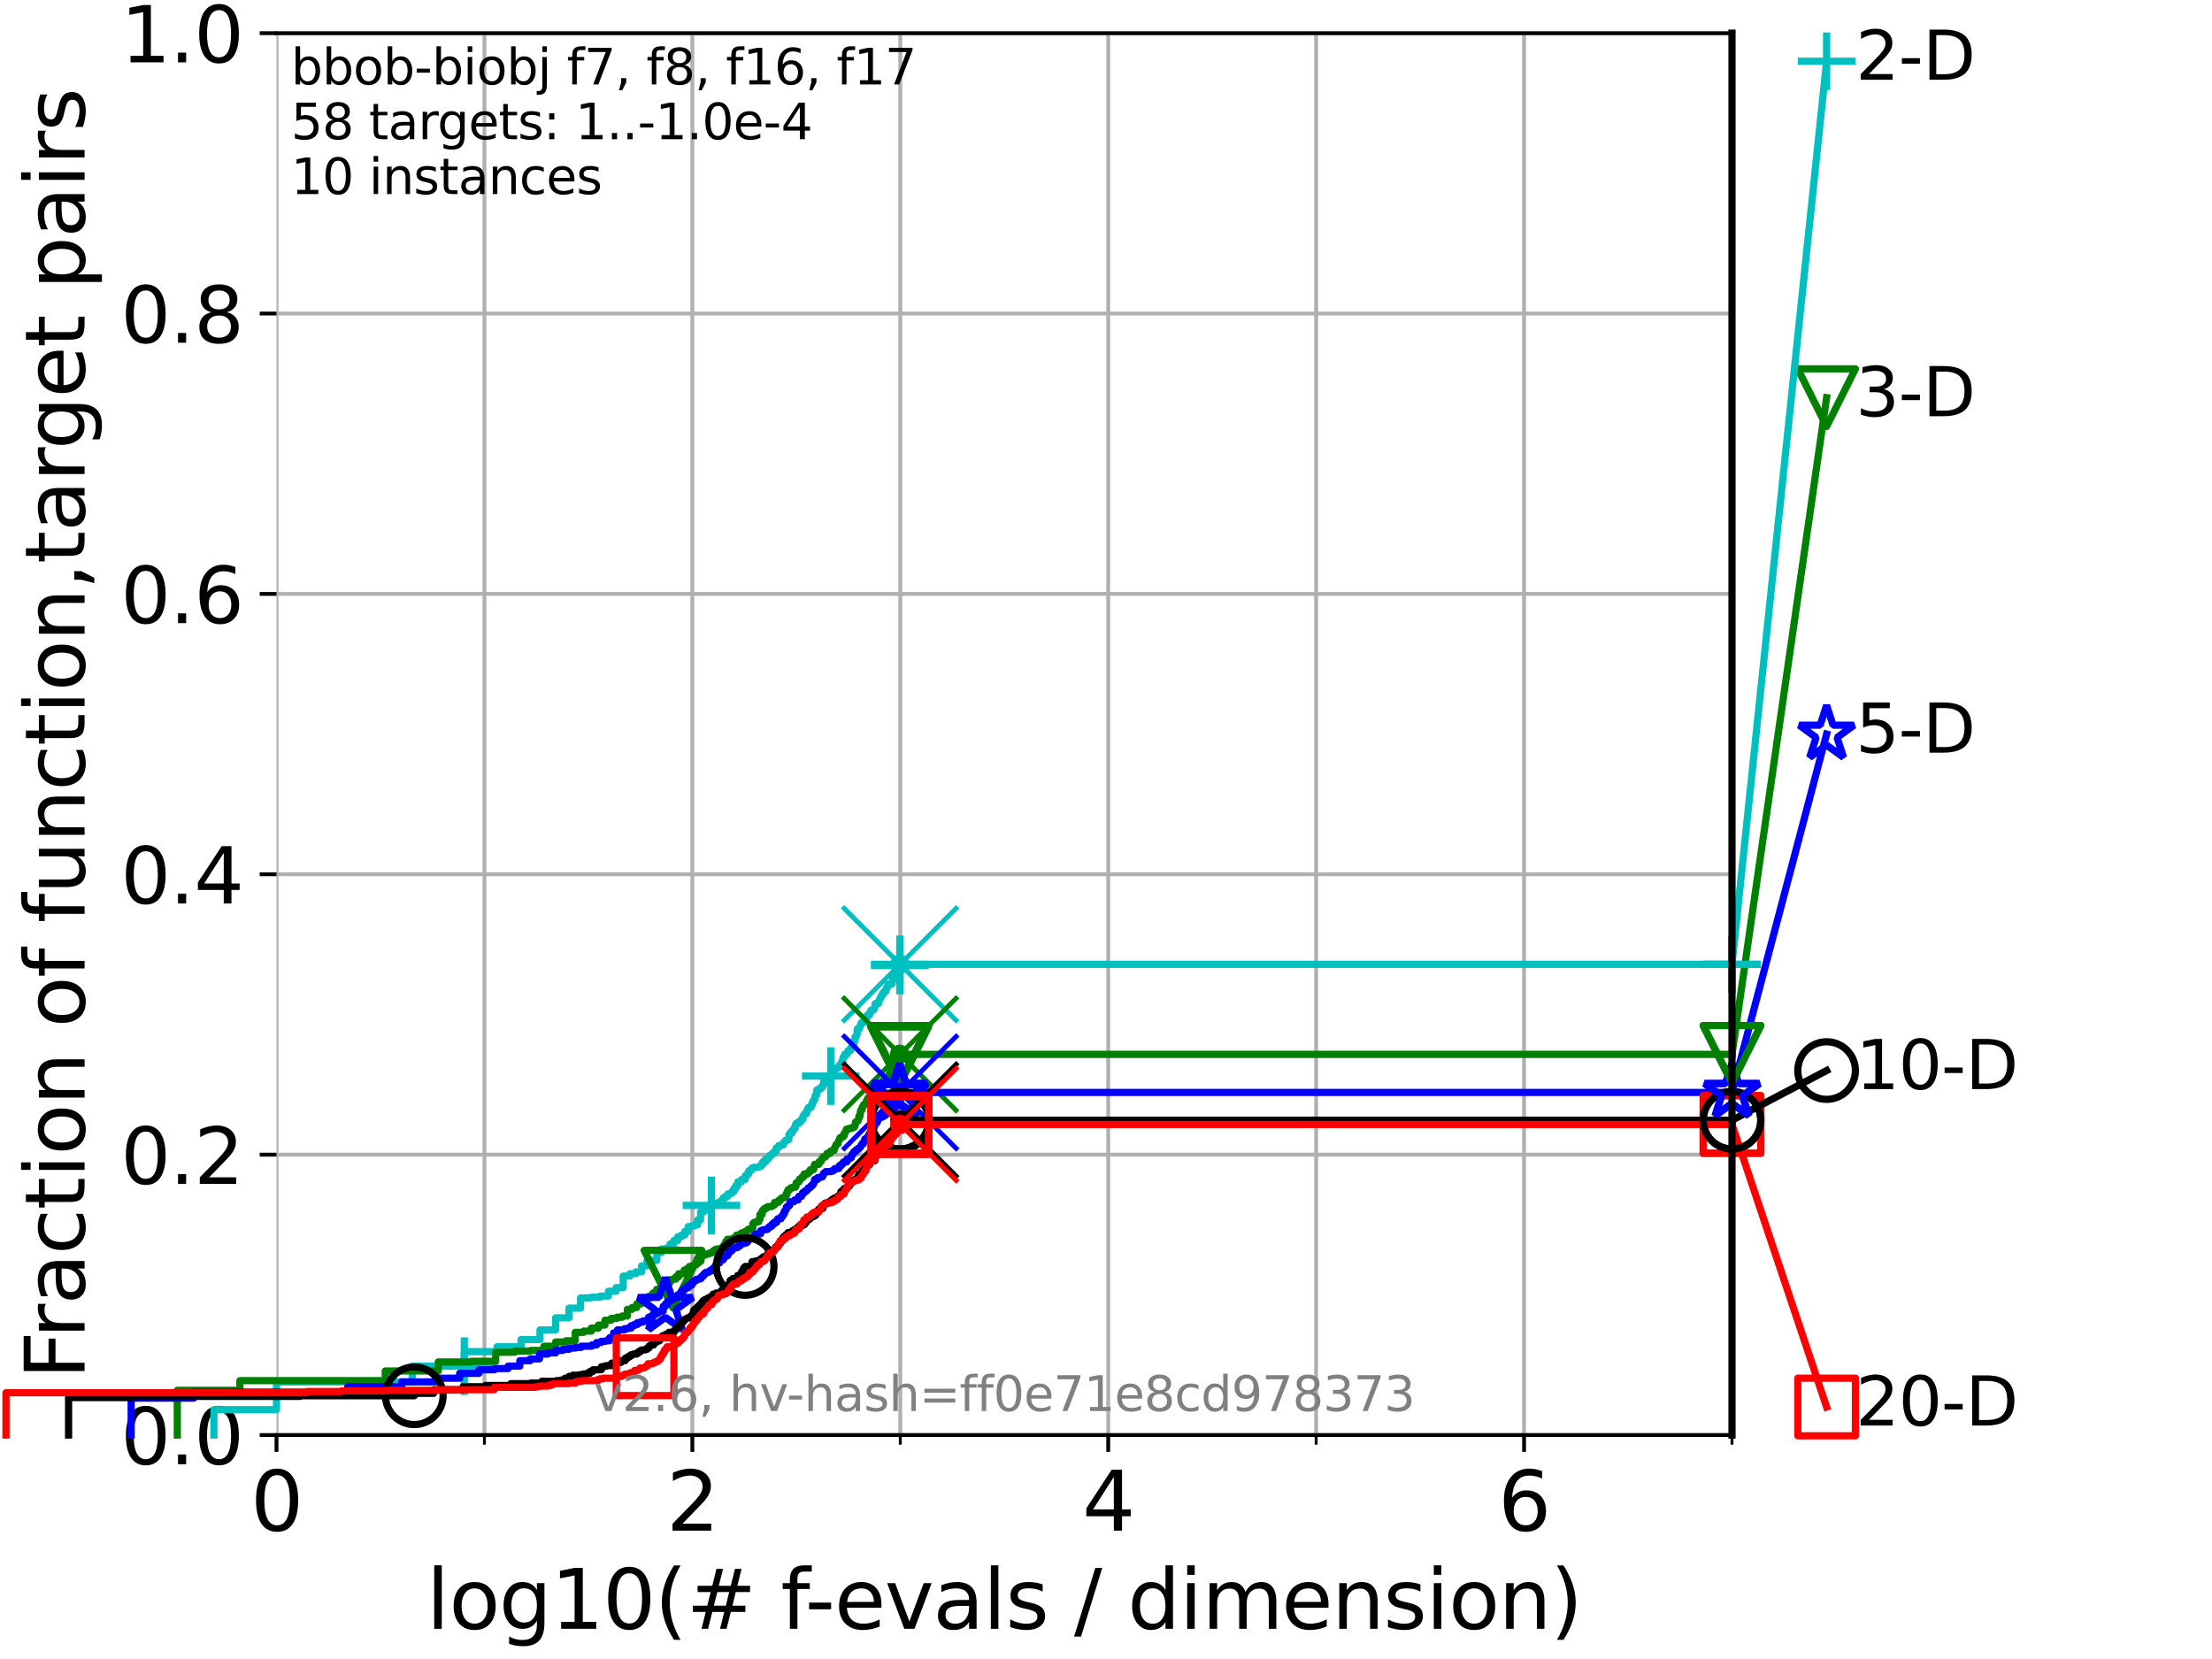 <?xml version="1.0" encoding="utf-8" standalone="no"?>
<!DOCTYPE svg PUBLIC "-//W3C//DTD SVG 1.1//EN"
  "http://www.w3.org/Graphics/SVG/1.1/DTD/svg11.dtd">
<svg xmlns:xlink="http://www.w3.org/1999/xlink" width="460.8pt" height="345.6pt" viewBox="0 0 460.8 345.6" xmlns="http://www.w3.org/2000/svg" version="1.1">
 <defs>
  <style type="text/css">*{stroke-linejoin: round; stroke-linecap: butt}</style>
 </defs>
 <g id="figure_1">
  <g id="patch_1">
   <path d="M 0 345.6 
L 460.8 345.6 
L 460.8 0 
L 0 0 
z
" style="fill: #ffffff"/>
  </g>
  <g id="axes_1">
   <g id="patch_2">
    <path d="M 57.6 298.944 
L 360.806 298.944 
L 360.806 6.912 
L 57.6 6.912 
z
" style="fill: #ffffff"/>
   </g>
   <g id="matplotlib.axis_1">
    <g id="xtick_1">
     <g id="line2d_1">
      <path d="M 57.6 298.944 
L 57.6 6.912 
" clip-path="url(#pcb026fa294)" style="fill: none; stroke: #b0b0b0; stroke-width: 0.8; stroke-linecap: square"/>
     </g>
     <g id="line2d_2">
      <defs>
       <path id="m323a37bf73" d="M 0 0 
L 0 3.5 
" style="stroke: #000000; stroke-width: 0.8"/>
      </defs>
      <g>
       <use xlink:href="#m323a37bf73" x="57.6" y="298.944" style="stroke: #000000; stroke-width: 0.8"/>
      </g>
     </g>
     <g id="text_1">
      <!-- 0 -->
      <g transform="translate(52.192 318.861) scale(0.17 -0.17)">
       <defs>
        <path id="DejaVuSans-30" d="M 2034 4250 
Q 1547 4250 1301 3770 
Q 1056 3291 1056 2328 
Q 1056 1369 1301 889 
Q 1547 409 2034 409 
Q 2525 409 2770 889 
Q 3016 1369 3016 2328 
Q 3016 3291 2770 3770 
Q 2525 4250 2034 4250 
z
M 2034 4750 
Q 2819 4750 3233 4129 
Q 3647 3509 3647 2328 
Q 3647 1150 3233 529 
Q 2819 -91 2034 -91 
Q 1250 -91 836 529 
Q 422 1150 422 2328 
Q 422 3509 836 4129 
Q 1250 4750 2034 4750 
z
" transform="scale(0.016)"/>
       </defs>
       <use xlink:href="#DejaVuSans-30"/>
      </g>
     </g>
    </g>
    <g id="xtick_2">
     <g id="line2d_3">
      <path d="M 144.23 298.944 
L 144.23 6.912 
" clip-path="url(#pcb026fa294)" style="fill: none; stroke: #b0b0b0; stroke-width: 0.8; stroke-linecap: square"/>
     </g>
     <g id="line2d_4">
      <g>
       <use xlink:href="#m323a37bf73" x="144.23" y="298.944" style="stroke: #000000; stroke-width: 0.8"/>
      </g>
     </g>
     <g id="text_2">
      <!-- 2 -->
      <g transform="translate(138.822 318.861) scale(0.17 -0.17)">
       <defs>
        <path id="DejaVuSans-32" d="M 1228 531 
L 3431 531 
L 3431 0 
L 469 0 
L 469 531 
Q 828 903 1448 1529 
Q 2069 2156 2228 2338 
Q 2531 2678 2651 2914 
Q 2772 3150 2772 3378 
Q 2772 3750 2511 3984 
Q 2250 4219 1831 4219 
Q 1534 4219 1204 4116 
Q 875 4013 500 3803 
L 500 4441 
Q 881 4594 1212 4672 
Q 1544 4750 1819 4750 
Q 2544 4750 2975 4387 
Q 3406 4025 3406 3419 
Q 3406 3131 3298 2873 
Q 3191 2616 2906 2266 
Q 2828 2175 2409 1742 
Q 1991 1309 1228 531 
z
" transform="scale(0.016)"/>
       </defs>
       <use xlink:href="#DejaVuSans-32"/>
      </g>
     </g>
    </g>
    <g id="xtick_3">
     <g id="line2d_5">
      <path d="M 230.861 298.944 
L 230.861 6.912 
" clip-path="url(#pcb026fa294)" style="fill: none; stroke: #b0b0b0; stroke-width: 0.8; stroke-linecap: square"/>
     </g>
     <g id="line2d_6">
      <g>
       <use xlink:href="#m323a37bf73" x="230.861" y="298.944" style="stroke: #000000; stroke-width: 0.8"/>
      </g>
     </g>
     <g id="text_3">
      <!-- 4 -->
      <g transform="translate(225.453 318.861) scale(0.17 -0.17)">
       <defs>
        <path id="DejaVuSans-34" d="M 2419 4116 
L 825 1625 
L 2419 1625 
L 2419 4116 
z
M 2253 4666 
L 3047 4666 
L 3047 1625 
L 3713 1625 
L 3713 1100 
L 3047 1100 
L 3047 0 
L 2419 0 
L 2419 1100 
L 313 1100 
L 313 1709 
L 2253 4666 
z
" transform="scale(0.016)"/>
       </defs>
       <use xlink:href="#DejaVuSans-34"/>
      </g>
     </g>
    </g>
    <g id="xtick_4">
     <g id="line2d_7">
      <path d="M 317.491 298.944 
L 317.491 6.912 
" clip-path="url(#pcb026fa294)" style="fill: none; stroke: #b0b0b0; stroke-width: 0.8; stroke-linecap: square"/>
     </g>
     <g id="line2d_8">
      <g>
       <use xlink:href="#m323a37bf73" x="317.491" y="298.944" style="stroke: #000000; stroke-width: 0.8"/>
      </g>
     </g>
     <g id="text_4">
      <!-- 6 -->
      <g transform="translate(312.083 318.861) scale(0.17 -0.17)">
       <defs>
        <path id="DejaVuSans-36" d="M 2113 2584 
Q 1688 2584 1439 2293 
Q 1191 2003 1191 1497 
Q 1191 994 1439 701 
Q 1688 409 2113 409 
Q 2538 409 2786 701 
Q 3034 994 3034 1497 
Q 3034 2003 2786 2293 
Q 2538 2584 2113 2584 
z
M 3366 4563 
L 3366 3988 
Q 3128 4100 2886 4159 
Q 2644 4219 2406 4219 
Q 1781 4219 1451 3797 
Q 1122 3375 1075 2522 
Q 1259 2794 1537 2939 
Q 1816 3084 2150 3084 
Q 2853 3084 3261 2657 
Q 3669 2231 3669 1497 
Q 3669 778 3244 343 
Q 2819 -91 2113 -91 
Q 1303 -91 875 529 
Q 447 1150 447 2328 
Q 447 3434 972 4092 
Q 1497 4750 2381 4750 
Q 2619 4750 2861 4703 
Q 3103 4656 3366 4563 
z
" transform="scale(0.016)"/>
       </defs>
       <use xlink:href="#DejaVuSans-36"/>
      </g>
     </g>
    </g>
    <g id="xtick_5">
     <g id="line2d_9">
      <path d="M 100.915 298.944 
L 100.915 6.912 
" clip-path="url(#pcb026fa294)" style="fill: none; stroke: #b0b0b0; stroke-width: 0.8; stroke-linecap: square"/>
     </g>
     <g id="line2d_10">
      <defs>
       <path id="m735b873707" d="M 0 0 
L 0 2 
" style="stroke: #000000; stroke-width: 0.6"/>
      </defs>
      <g>
       <use xlink:href="#m735b873707" x="100.915" y="298.944" style="stroke: #000000; stroke-width: 0.6"/>
      </g>
     </g>
    </g>
    <g id="xtick_6">
     <g id="line2d_11">
      <path d="M 187.546 298.944 
L 187.546 6.912 
" clip-path="url(#pcb026fa294)" style="fill: none; stroke: #b0b0b0; stroke-width: 0.8; stroke-linecap: square"/>
     </g>
     <g id="line2d_12">
      <g>
       <use xlink:href="#m735b873707" x="187.546" y="298.944" style="stroke: #000000; stroke-width: 0.6"/>
      </g>
     </g>
    </g>
    <g id="xtick_7">
     <g id="line2d_13">
      <path d="M 274.176 298.944 
L 274.176 6.912 
" clip-path="url(#pcb026fa294)" style="fill: none; stroke: #b0b0b0; stroke-width: 0.8; stroke-linecap: square"/>
     </g>
     <g id="line2d_14">
      <g>
       <use xlink:href="#m735b873707" x="274.176" y="298.944" style="stroke: #000000; stroke-width: 0.6"/>
      </g>
     </g>
    </g>
    <g id="xtick_8">
     <g id="line2d_15">
      <path d="M 360.806 298.944 
L 360.806 6.912 
" clip-path="url(#pcb026fa294)" style="fill: none; stroke: #b0b0b0; stroke-width: 0.8; stroke-linecap: square"/>
     </g>
     <g id="line2d_16">
      <g>
       <use xlink:href="#m735b873707" x="360.806" y="298.944" style="stroke: #000000; stroke-width: 0.6"/>
      </g>
     </g>
    </g>
    <g id="text_5">
     <!-- log10(# f-evals / dimension) -->
     <g transform="translate(88.823 339.314) scale(0.17 -0.17)">
      <defs>
       <path id="DejaVuSans-6c" d="M 603 4863 
L 1178 4863 
L 1178 0 
L 603 0 
L 603 4863 
z
" transform="scale(0.016)"/>
       <path id="DejaVuSans-6f" d="M 1959 3097 
Q 1497 3097 1228 2736 
Q 959 2375 959 1747 
Q 959 1119 1226 758 
Q 1494 397 1959 397 
Q 2419 397 2687 759 
Q 2956 1122 2956 1747 
Q 2956 2369 2687 2733 
Q 2419 3097 1959 3097 
z
M 1959 3584 
Q 2709 3584 3137 3096 
Q 3566 2609 3566 1747 
Q 3566 888 3137 398 
Q 2709 -91 1959 -91 
Q 1206 -91 779 398 
Q 353 888 353 1747 
Q 353 2609 779 3096 
Q 1206 3584 1959 3584 
z
" transform="scale(0.016)"/>
       <path id="DejaVuSans-67" d="M 2906 1791 
Q 2906 2416 2648 2759 
Q 2391 3103 1925 3103 
Q 1463 3103 1205 2759 
Q 947 2416 947 1791 
Q 947 1169 1205 825 
Q 1463 481 1925 481 
Q 2391 481 2648 825 
Q 2906 1169 2906 1791 
z
M 3481 434 
Q 3481 -459 3084 -895 
Q 2688 -1331 1869 -1331 
Q 1566 -1331 1297 -1286 
Q 1028 -1241 775 -1147 
L 775 -588 
Q 1028 -725 1275 -790 
Q 1522 -856 1778 -856 
Q 2344 -856 2625 -561 
Q 2906 -266 2906 331 
L 2906 616 
Q 2728 306 2450 153 
Q 2172 0 1784 0 
Q 1141 0 747 490 
Q 353 981 353 1791 
Q 353 2603 747 3093 
Q 1141 3584 1784 3584 
Q 2172 3584 2450 3431 
Q 2728 3278 2906 2969 
L 2906 3500 
L 3481 3500 
L 3481 434 
z
" transform="scale(0.016)"/>
       <path id="DejaVuSans-31" d="M 794 531 
L 1825 531 
L 1825 4091 
L 703 3866 
L 703 4441 
L 1819 4666 
L 2450 4666 
L 2450 531 
L 3481 531 
L 3481 0 
L 794 0 
L 794 531 
z
" transform="scale(0.016)"/>
       <path id="DejaVuSans-28" d="M 1984 4856 
Q 1566 4138 1362 3434 
Q 1159 2731 1159 2009 
Q 1159 1288 1364 580 
Q 1569 -128 1984 -844 
L 1484 -844 
Q 1016 -109 783 600 
Q 550 1309 550 2009 
Q 550 2706 781 3412 
Q 1013 4119 1484 4856 
L 1984 4856 
z
" transform="scale(0.016)"/>
       <path id="DejaVuSans-23" d="M 3272 2816 
L 2363 2816 
L 2100 1772 
L 3016 1772 
L 3272 2816 
z
M 2803 4594 
L 2478 3297 
L 3391 3297 
L 3719 4594 
L 4219 4594 
L 3897 3297 
L 4872 3297 
L 4872 2816 
L 3775 2816 
L 3519 1772 
L 4513 1772 
L 4513 1294 
L 3397 1294 
L 3072 0 
L 2572 0 
L 2894 1294 
L 1978 1294 
L 1656 0 
L 1153 0 
L 1478 1294 
L 494 1294 
L 494 1772 
L 1594 1772 
L 1856 2816 
L 850 2816 
L 850 3297 
L 1978 3297 
L 2297 4594 
L 2803 4594 
z
" transform="scale(0.016)"/>
       <path id="DejaVuSans-20" transform="scale(0.016)"/>
       <path id="DejaVuSans-66" d="M 2375 4863 
L 2375 4384 
L 1825 4384 
Q 1516 4384 1395 4259 
Q 1275 4134 1275 3809 
L 1275 3500 
L 2222 3500 
L 2222 3053 
L 1275 3053 
L 1275 0 
L 697 0 
L 697 3053 
L 147 3053 
L 147 3500 
L 697 3500 
L 697 3744 
Q 697 4328 969 4595 
Q 1241 4863 1831 4863 
L 2375 4863 
z
" transform="scale(0.016)"/>
       <path id="DejaVuSans-2d" d="M 313 2009 
L 1997 2009 
L 1997 1497 
L 313 1497 
L 313 2009 
z
" transform="scale(0.016)"/>
       <path id="DejaVuSans-65" d="M 3597 1894 
L 3597 1613 
L 953 1613 
Q 991 1019 1311 708 
Q 1631 397 2203 397 
Q 2534 397 2845 478 
Q 3156 559 3463 722 
L 3463 178 
Q 3153 47 2828 -22 
Q 2503 -91 2169 -91 
Q 1331 -91 842 396 
Q 353 884 353 1716 
Q 353 2575 817 3079 
Q 1281 3584 2069 3584 
Q 2775 3584 3186 3129 
Q 3597 2675 3597 1894 
z
M 3022 2063 
Q 3016 2534 2758 2815 
Q 2500 3097 2075 3097 
Q 1594 3097 1305 2825 
Q 1016 2553 972 2059 
L 3022 2063 
z
" transform="scale(0.016)"/>
       <path id="DejaVuSans-76" d="M 191 3500 
L 800 3500 
L 1894 563 
L 2988 3500 
L 3597 3500 
L 2284 0 
L 1503 0 
L 191 3500 
z
" transform="scale(0.016)"/>
       <path id="DejaVuSans-61" d="M 2194 1759 
Q 1497 1759 1228 1600 
Q 959 1441 959 1056 
Q 959 750 1161 570 
Q 1363 391 1709 391 
Q 2188 391 2477 730 
Q 2766 1069 2766 1631 
L 2766 1759 
L 2194 1759 
z
M 3341 1997 
L 3341 0 
L 2766 0 
L 2766 531 
Q 2569 213 2275 61 
Q 1981 -91 1556 -91 
Q 1019 -91 701 211 
Q 384 513 384 1019 
Q 384 1609 779 1909 
Q 1175 2209 1959 2209 
L 2766 2209 
L 2766 2266 
Q 2766 2663 2505 2880 
Q 2244 3097 1772 3097 
Q 1472 3097 1187 3025 
Q 903 2953 641 2809 
L 641 3341 
Q 956 3463 1253 3523 
Q 1550 3584 1831 3584 
Q 2591 3584 2966 3190 
Q 3341 2797 3341 1997 
z
" transform="scale(0.016)"/>
       <path id="DejaVuSans-73" d="M 2834 3397 
L 2834 2853 
Q 2591 2978 2328 3040 
Q 2066 3103 1784 3103 
Q 1356 3103 1142 2972 
Q 928 2841 928 2578 
Q 928 2378 1081 2264 
Q 1234 2150 1697 2047 
L 1894 2003 
Q 2506 1872 2764 1633 
Q 3022 1394 3022 966 
Q 3022 478 2636 193 
Q 2250 -91 1575 -91 
Q 1294 -91 989 -36 
Q 684 19 347 128 
L 347 722 
Q 666 556 975 473 
Q 1284 391 1588 391 
Q 1994 391 2212 530 
Q 2431 669 2431 922 
Q 2431 1156 2273 1281 
Q 2116 1406 1581 1522 
L 1381 1569 
Q 847 1681 609 1914 
Q 372 2147 372 2553 
Q 372 3047 722 3315 
Q 1072 3584 1716 3584 
Q 2034 3584 2315 3537 
Q 2597 3491 2834 3397 
z
" transform="scale(0.016)"/>
       <path id="DejaVuSans-2f" d="M 1625 4666 
L 2156 4666 
L 531 -594 
L 0 -594 
L 1625 4666 
z
" transform="scale(0.016)"/>
       <path id="DejaVuSans-64" d="M 2906 2969 
L 2906 4863 
L 3481 4863 
L 3481 0 
L 2906 0 
L 2906 525 
Q 2725 213 2448 61 
Q 2172 -91 1784 -91 
Q 1150 -91 751 415 
Q 353 922 353 1747 
Q 353 2572 751 3078 
Q 1150 3584 1784 3584 
Q 2172 3584 2448 3432 
Q 2725 3281 2906 2969 
z
M 947 1747 
Q 947 1113 1208 752 
Q 1469 391 1925 391 
Q 2381 391 2643 752 
Q 2906 1113 2906 1747 
Q 2906 2381 2643 2742 
Q 2381 3103 1925 3103 
Q 1469 3103 1208 2742 
Q 947 2381 947 1747 
z
" transform="scale(0.016)"/>
       <path id="DejaVuSans-69" d="M 603 3500 
L 1178 3500 
L 1178 0 
L 603 0 
L 603 3500 
z
M 603 4863 
L 1178 4863 
L 1178 4134 
L 603 4134 
L 603 4863 
z
" transform="scale(0.016)"/>
       <path id="DejaVuSans-6d" d="M 3328 2828 
Q 3544 3216 3844 3400 
Q 4144 3584 4550 3584 
Q 5097 3584 5394 3201 
Q 5691 2819 5691 2113 
L 5691 0 
L 5113 0 
L 5113 2094 
Q 5113 2597 4934 2840 
Q 4756 3084 4391 3084 
Q 3944 3084 3684 2787 
Q 3425 2491 3425 1978 
L 3425 0 
L 2847 0 
L 2847 2094 
Q 2847 2600 2669 2842 
Q 2491 3084 2119 3084 
Q 1678 3084 1418 2786 
Q 1159 2488 1159 1978 
L 1159 0 
L 581 0 
L 581 3500 
L 1159 3500 
L 1159 2956 
Q 1356 3278 1631 3431 
Q 1906 3584 2284 3584 
Q 2666 3584 2933 3390 
Q 3200 3197 3328 2828 
z
" transform="scale(0.016)"/>
       <path id="DejaVuSans-6e" d="M 3513 2113 
L 3513 0 
L 2938 0 
L 2938 2094 
Q 2938 2591 2744 2837 
Q 2550 3084 2163 3084 
Q 1697 3084 1428 2787 
Q 1159 2491 1159 1978 
L 1159 0 
L 581 0 
L 581 3500 
L 1159 3500 
L 1159 2956 
Q 1366 3272 1645 3428 
Q 1925 3584 2291 3584 
Q 2894 3584 3203 3211 
Q 3513 2838 3513 2113 
z
" transform="scale(0.016)"/>
       <path id="DejaVuSans-29" d="M 513 4856 
L 1013 4856 
Q 1481 4119 1714 3412 
Q 1947 2706 1947 2009 
Q 1947 1309 1714 600 
Q 1481 -109 1013 -844 
L 513 -844 
Q 928 -128 1133 580 
Q 1338 1288 1338 2009 
Q 1338 2731 1133 3434 
Q 928 4138 513 4856 
z
" transform="scale(0.016)"/>
      </defs>
      <use xlink:href="#DejaVuSans-6c"/>
      <use xlink:href="#DejaVuSans-6f" x="27.783"/>
      <use xlink:href="#DejaVuSans-67" x="88.965"/>
      <use xlink:href="#DejaVuSans-31" x="152.441"/>
      <use xlink:href="#DejaVuSans-30" x="216.064"/>
      <use xlink:href="#DejaVuSans-28" x="279.688"/>
      <use xlink:href="#DejaVuSans-23" x="318.701"/>
      <use xlink:href="#DejaVuSans-20" x="402.49"/>
      <use xlink:href="#DejaVuSans-66" x="434.277"/>
      <use xlink:href="#DejaVuSans-2d" x="463.982"/>
      <use xlink:href="#DejaVuSans-65" x="500.066"/>
      <use xlink:href="#DejaVuSans-76" x="561.59"/>
      <use xlink:href="#DejaVuSans-61" x="620.77"/>
      <use xlink:href="#DejaVuSans-6c" x="682.049"/>
      <use xlink:href="#DejaVuSans-73" x="709.832"/>
      <use xlink:href="#DejaVuSans-20" x="761.932"/>
      <use xlink:href="#DejaVuSans-2f" x="793.719"/>
      <use xlink:href="#DejaVuSans-20" x="827.41"/>
      <use xlink:href="#DejaVuSans-64" x="859.197"/>
      <use xlink:href="#DejaVuSans-69" x="922.674"/>
      <use xlink:href="#DejaVuSans-6d" x="950.457"/>
      <use xlink:href="#DejaVuSans-65" x="1047.869"/>
      <use xlink:href="#DejaVuSans-6e" x="1109.393"/>
      <use xlink:href="#DejaVuSans-73" x="1172.771"/>
      <use xlink:href="#DejaVuSans-69" x="1224.871"/>
      <use xlink:href="#DejaVuSans-6f" x="1252.654"/>
      <use xlink:href="#DejaVuSans-6e" x="1313.836"/>
      <use xlink:href="#DejaVuSans-29" x="1377.215"/>
     </g>
    </g>
   </g>
   <g id="matplotlib.axis_2">
    <g id="ytick_1">
     <g id="line2d_17">
      <path d="M 57.6 298.944 
L 360.806 298.944 
" clip-path="url(#pcb026fa294)" style="fill: none; stroke: #b0b0b0; stroke-width: 0.8; stroke-linecap: square"/>
     </g>
     <g id="line2d_18">
      <defs>
       <path id="m25655971e5" d="M 0 0 
L -3.5 0 
" style="stroke: #000000; stroke-width: 0.8"/>
      </defs>
      <g>
       <use xlink:href="#m25655971e5" x="57.6" y="298.944" style="stroke: #000000; stroke-width: 0.8"/>
      </g>
     </g>
     <g id="text_6">
      <!-- 0.0 -->
      <g transform="translate(25.155 305.023) scale(0.16 -0.16)">
       <defs>
        <path id="DejaVuSans-2e" d="M 684 794 
L 1344 794 
L 1344 0 
L 684 0 
L 684 794 
z
" transform="scale(0.016)"/>
       </defs>
       <use xlink:href="#DejaVuSans-30"/>
       <use xlink:href="#DejaVuSans-2e" x="63.623"/>
       <use xlink:href="#DejaVuSans-30" x="95.41"/>
      </g>
     </g>
    </g>
    <g id="ytick_2">
     <g id="line2d_19">
      <path d="M 57.6 240.538 
L 360.806 240.538 
" clip-path="url(#pcb026fa294)" style="fill: none; stroke: #b0b0b0; stroke-width: 0.8; stroke-linecap: square"/>
     </g>
     <g id="line2d_20">
      <g>
       <use xlink:href="#m25655971e5" x="57.6" y="240.538" style="stroke: #000000; stroke-width: 0.8"/>
      </g>
     </g>
     <g id="text_7">
      <!-- 0.2 -->
      <g transform="translate(25.155 246.616) scale(0.16 -0.16)">
       <use xlink:href="#DejaVuSans-30"/>
       <use xlink:href="#DejaVuSans-2e" x="63.623"/>
       <use xlink:href="#DejaVuSans-32" x="95.41"/>
      </g>
     </g>
    </g>
    <g id="ytick_3">
     <g id="line2d_21">
      <path d="M 57.6 182.131 
L 360.806 182.131 
" clip-path="url(#pcb026fa294)" style="fill: none; stroke: #b0b0b0; stroke-width: 0.8; stroke-linecap: square"/>
     </g>
     <g id="line2d_22">
      <g>
       <use xlink:href="#m25655971e5" x="57.6" y="182.131" style="stroke: #000000; stroke-width: 0.8"/>
      </g>
     </g>
     <g id="text_8">
      <!-- 0.4 -->
      <g transform="translate(25.155 188.21) scale(0.16 -0.16)">
       <use xlink:href="#DejaVuSans-30"/>
       <use xlink:href="#DejaVuSans-2e" x="63.623"/>
       <use xlink:href="#DejaVuSans-34" x="95.41"/>
      </g>
     </g>
    </g>
    <g id="ytick_4">
     <g id="line2d_23">
      <path d="M 57.6 123.725 
L 360.806 123.725 
" clip-path="url(#pcb026fa294)" style="fill: none; stroke: #b0b0b0; stroke-width: 0.8; stroke-linecap: square"/>
     </g>
     <g id="line2d_24">
      <g>
       <use xlink:href="#m25655971e5" x="57.6" y="123.725" style="stroke: #000000; stroke-width: 0.8"/>
      </g>
     </g>
     <g id="text_9">
      <!-- 0.6 -->
      <g transform="translate(25.155 129.804) scale(0.16 -0.16)">
       <use xlink:href="#DejaVuSans-30"/>
       <use xlink:href="#DejaVuSans-2e" x="63.623"/>
       <use xlink:href="#DejaVuSans-36" x="95.41"/>
      </g>
     </g>
    </g>
    <g id="ytick_5">
     <g id="line2d_25">
      <path d="M 57.6 65.318 
L 360.806 65.318 
" clip-path="url(#pcb026fa294)" style="fill: none; stroke: #b0b0b0; stroke-width: 0.8; stroke-linecap: square"/>
     </g>
     <g id="line2d_26">
      <g>
       <use xlink:href="#m25655971e5" x="57.6" y="65.318" style="stroke: #000000; stroke-width: 0.8"/>
      </g>
     </g>
     <g id="text_10">
      <!-- 0.8 -->
      <g transform="translate(25.155 71.397) scale(0.16 -0.16)">
       <defs>
        <path id="DejaVuSans-38" d="M 2034 2216 
Q 1584 2216 1326 1975 
Q 1069 1734 1069 1313 
Q 1069 891 1326 650 
Q 1584 409 2034 409 
Q 2484 409 2743 651 
Q 3003 894 3003 1313 
Q 3003 1734 2745 1975 
Q 2488 2216 2034 2216 
z
M 1403 2484 
Q 997 2584 770 2862 
Q 544 3141 544 3541 
Q 544 4100 942 4425 
Q 1341 4750 2034 4750 
Q 2731 4750 3128 4425 
Q 3525 4100 3525 3541 
Q 3525 3141 3298 2862 
Q 3072 2584 2669 2484 
Q 3125 2378 3379 2068 
Q 3634 1759 3634 1313 
Q 3634 634 3220 271 
Q 2806 -91 2034 -91 
Q 1263 -91 848 271 
Q 434 634 434 1313 
Q 434 1759 690 2068 
Q 947 2378 1403 2484 
z
M 1172 3481 
Q 1172 3119 1398 2916 
Q 1625 2713 2034 2713 
Q 2441 2713 2670 2916 
Q 2900 3119 2900 3481 
Q 2900 3844 2670 4047 
Q 2441 4250 2034 4250 
Q 1625 4250 1398 4047 
Q 1172 3844 1172 3481 
z
" transform="scale(0.016)"/>
       </defs>
       <use xlink:href="#DejaVuSans-30"/>
       <use xlink:href="#DejaVuSans-2e" x="63.623"/>
       <use xlink:href="#DejaVuSans-38" x="95.41"/>
      </g>
     </g>
    </g>
    <g id="ytick_6">
     <g id="line2d_27">
      <path d="M 57.6 6.912 
L 360.806 6.912 
" clip-path="url(#pcb026fa294)" style="fill: none; stroke: #b0b0b0; stroke-width: 0.8; stroke-linecap: square"/>
     </g>
     <g id="line2d_28">
      <g>
       <use xlink:href="#m25655971e5" x="57.6" y="6.912" style="stroke: #000000; stroke-width: 0.8"/>
      </g>
     </g>
     <g id="text_11">
      <!-- 1.0 -->
      <g transform="translate(25.155 12.991) scale(0.16 -0.16)">
       <use xlink:href="#DejaVuSans-31"/>
       <use xlink:href="#DejaVuSans-2e" x="63.623"/>
       <use xlink:href="#DejaVuSans-30" x="95.41"/>
      </g>
     </g>
    </g>
    <g id="text_12">
     <!-- Fraction of function,target pairs -->
     <g transform="translate(17.62 287.313) rotate(-90) scale(0.17 -0.17)">
      <defs>
       <path id="DejaVuSans-46" d="M 628 4666 
L 3309 4666 
L 3309 4134 
L 1259 4134 
L 1259 2759 
L 3109 2759 
L 3109 2228 
L 1259 2228 
L 1259 0 
L 628 0 
L 628 4666 
z
" transform="scale(0.016)"/>
       <path id="DejaVuSans-72" d="M 2631 2963 
Q 2534 3019 2420 3045 
Q 2306 3072 2169 3072 
Q 1681 3072 1420 2755 
Q 1159 2438 1159 1844 
L 1159 0 
L 581 0 
L 581 3500 
L 1159 3500 
L 1159 2956 
Q 1341 3275 1631 3429 
Q 1922 3584 2338 3584 
Q 2397 3584 2469 3576 
Q 2541 3569 2628 3553 
L 2631 2963 
z
" transform="scale(0.016)"/>
       <path id="DejaVuSans-63" d="M 3122 3366 
L 3122 2828 
Q 2878 2963 2633 3030 
Q 2388 3097 2138 3097 
Q 1578 3097 1268 2742 
Q 959 2388 959 1747 
Q 959 1106 1268 751 
Q 1578 397 2138 397 
Q 2388 397 2633 464 
Q 2878 531 3122 666 
L 3122 134 
Q 2881 22 2623 -34 
Q 2366 -91 2075 -91 
Q 1284 -91 818 406 
Q 353 903 353 1747 
Q 353 2603 823 3093 
Q 1294 3584 2113 3584 
Q 2378 3584 2631 3529 
Q 2884 3475 3122 3366 
z
" transform="scale(0.016)"/>
       <path id="DejaVuSans-74" d="M 1172 4494 
L 1172 3500 
L 2356 3500 
L 2356 3053 
L 1172 3053 
L 1172 1153 
Q 1172 725 1289 603 
Q 1406 481 1766 481 
L 2356 481 
L 2356 0 
L 1766 0 
Q 1100 0 847 248 
Q 594 497 594 1153 
L 594 3053 
L 172 3053 
L 172 3500 
L 594 3500 
L 594 4494 
L 1172 4494 
z
" transform="scale(0.016)"/>
       <path id="DejaVuSans-75" d="M 544 1381 
L 544 3500 
L 1119 3500 
L 1119 1403 
Q 1119 906 1312 657 
Q 1506 409 1894 409 
Q 2359 409 2629 706 
Q 2900 1003 2900 1516 
L 2900 3500 
L 3475 3500 
L 3475 0 
L 2900 0 
L 2900 538 
Q 2691 219 2414 64 
Q 2138 -91 1772 -91 
Q 1169 -91 856 284 
Q 544 659 544 1381 
z
M 1991 3584 
L 1991 3584 
z
" transform="scale(0.016)"/>
       <path id="DejaVuSans-2c" d="M 750 794 
L 1409 794 
L 1409 256 
L 897 -744 
L 494 -744 
L 750 256 
L 750 794 
z
" transform="scale(0.016)"/>
       <path id="DejaVuSans-70" d="M 1159 525 
L 1159 -1331 
L 581 -1331 
L 581 3500 
L 1159 3500 
L 1159 2969 
Q 1341 3281 1617 3432 
Q 1894 3584 2278 3584 
Q 2916 3584 3314 3078 
Q 3713 2572 3713 1747 
Q 3713 922 3314 415 
Q 2916 -91 2278 -91 
Q 1894 -91 1617 61 
Q 1341 213 1159 525 
z
M 3116 1747 
Q 3116 2381 2855 2742 
Q 2594 3103 2138 3103 
Q 1681 3103 1420 2742 
Q 1159 2381 1159 1747 
Q 1159 1113 1420 752 
Q 1681 391 2138 391 
Q 2594 391 2855 752 
Q 3116 1113 3116 1747 
z
" transform="scale(0.016)"/>
      </defs>
      <use xlink:href="#DejaVuSans-46"/>
      <use xlink:href="#DejaVuSans-72" x="50.27"/>
      <use xlink:href="#DejaVuSans-61" x="91.383"/>
      <use xlink:href="#DejaVuSans-63" x="152.662"/>
      <use xlink:href="#DejaVuSans-74" x="207.643"/>
      <use xlink:href="#DejaVuSans-69" x="246.852"/>
      <use xlink:href="#DejaVuSans-6f" x="274.635"/>
      <use xlink:href="#DejaVuSans-6e" x="335.816"/>
      <use xlink:href="#DejaVuSans-20" x="399.195"/>
      <use xlink:href="#DejaVuSans-6f" x="430.982"/>
      <use xlink:href="#DejaVuSans-66" x="492.164"/>
      <use xlink:href="#DejaVuSans-20" x="527.369"/>
      <use xlink:href="#DejaVuSans-66" x="559.156"/>
      <use xlink:href="#DejaVuSans-75" x="594.361"/>
      <use xlink:href="#DejaVuSans-6e" x="657.74"/>
      <use xlink:href="#DejaVuSans-63" x="721.119"/>
      <use xlink:href="#DejaVuSans-74" x="776.1"/>
      <use xlink:href="#DejaVuSans-69" x="815.309"/>
      <use xlink:href="#DejaVuSans-6f" x="843.092"/>
      <use xlink:href="#DejaVuSans-6e" x="904.273"/>
      <use xlink:href="#DejaVuSans-2c" x="967.652"/>
      <use xlink:href="#DejaVuSans-74" x="999.439"/>
      <use xlink:href="#DejaVuSans-61" x="1038.648"/>
      <use xlink:href="#DejaVuSans-72" x="1099.928"/>
      <use xlink:href="#DejaVuSans-67" x="1139.291"/>
      <use xlink:href="#DejaVuSans-65" x="1202.768"/>
      <use xlink:href="#DejaVuSans-74" x="1264.291"/>
      <use xlink:href="#DejaVuSans-20" x="1303.5"/>
      <use xlink:href="#DejaVuSans-70" x="1335.287"/>
      <use xlink:href="#DejaVuSans-61" x="1398.764"/>
      <use xlink:href="#DejaVuSans-69" x="1460.043"/>
      <use xlink:href="#DejaVuSans-72" x="1487.826"/>
      <use xlink:href="#DejaVuSans-73" x="1528.939"/>
     </g>
    </g>
   </g>
   <g id="line2d_29">
    <defs>
     <path id="me763cd2641" d="M 0 1.5 
C 0.398 1.5 0.779 1.342 1.061 1.061 
C 1.342 0.779 1.5 0.398 1.5 0 
C 1.5 -0.398 1.342 -0.779 1.061 -1.061 
C 0.779 -1.342 0.398 -1.5 0 -1.5 
C -0.398 -1.5 -0.779 -1.342 -1.061 -1.061 
C -1.342 -0.779 -1.5 -0.398 -1.5 0 
C -1.5 0.398 -1.342 0.779 -1.061 1.061 
C -0.779 1.342 -0.398 1.5 0 1.5 
z
" style="stroke: #00bfbf"/>
    </defs>
    <g>
     <use xlink:href="#me763cd2641" x="187.451" y="200.887" style="fill: #00bfbf; stroke: #00bfbf"/>
     <use xlink:href="#me763cd2641" x="187.451" y="200.887" style="fill: #00bfbf; stroke: #00bfbf"/>
    </g>
   </g>
   <g id="line2d_30">
    <path d="M 44.561 298.944 
L 44.561 293.657 
L 57.6 293.657 
L 57.6 287.867 
L 85.894 287.867 
L 85.894 284.594 
L 96.718 284.594 
L 96.718 281.573 
L 103.544 281.573 
L 103.544 280.566 
L 108.543 280.566 
L 108.543 279.056 
L 112.488 279.056 
L 112.488 277.042 
L 115.747 277.042 
L 115.747 274.524 
L 118.525 274.524 
L 118.525 272.51 
L 120.944 272.51 
L 120.944 270.37 
L 123.088 270.37 
L 123.088 270.244 
L 125.012 270.244 
L 125.012 269.993 
L 126.757 269.993 
L 126.757 268.986 
L 128.354 268.986 
L 128.354 268.23 
L 129.826 268.23 
L 129.826 265.839 
L 131.191 265.839 
L 131.191 265.335 
L 132.464 265.335 
L 132.464 264.958 
L 133.656 264.958 
L 133.656 263.699 
L 134.777 263.699 
L 134.777 262.692 
L 135.835 262.692 
L 135.835 262.566 
L 136.837 262.566 
L 136.837 260.929 
L 137.788 260.929 
L 137.788 260.174 
L 138.693 260.174 
L 138.693 260.048 
L 139.556 260.048 
L 139.556 259.167 
L 140.382 259.167 
L 140.382 258.412 
L 141.173 258.412 
L 141.173 257.657 
L 141.932 257.657 
L 141.932 257.279 
L 142.662 257.279 
L 142.662 256.524 
L 143.364 256.524 
L 143.364 255.517 
L 144.041 255.517 
L 144.041 255.391 
L 144.695 255.391 
L 144.695 255.139 
L 145.327 255.139 
L 145.327 254.132 
L 145.938 254.132 
L 145.938 252.496 
L 146.53 252.496 
L 146.53 252.118 
L 147.103 252.118 
L 147.103 251.992 
L 147.66 251.992 
L 147.66 251.363 
L 148.201 251.363 
L 148.201 251.111 
L 148.727 251.111 
L 148.727 250.734 
L 149.238 250.734 
L 149.238 250.608 
L 149.736 250.608 
L 149.736 250.482 
L 150.221 250.482 
L 150.221 250.104 
L 150.694 250.104 
L 150.694 249.475 
L 151.155 249.475 
L 151.155 249.223 
L 151.605 249.223 
L 151.605 248.72 
L 152.045 248.72 
L 152.045 248.594 
L 152.475 248.594 
L 152.475 248.216 
L 152.895 248.216 
L 152.895 247.587 
L 153.306 247.587 
L 153.306 246.957 
L 153.708 246.957 
L 153.708 246.202 
L 154.487 246.202 
L 154.487 245.699 
L 155.235 245.699 
L 155.235 244.943 
L 155.599 244.943 
L 155.599 244.566 
L 155.955 244.566 
L 155.955 243.936 
L 156.305 243.936 
L 156.305 243.684 
L 156.648 243.684 
L 156.648 243.307 
L 156.985 243.307 
L 156.985 243.181 
L 157.962 243.181 
L 157.962 243.055 
L 158.277 243.055 
L 158.277 242.929 
L 158.586 242.929 
L 158.586 242.552 
L 158.891 242.552 
L 158.891 242.048 
L 159.485 242.048 
L 159.485 241.419 
L 160.062 241.419 
L 160.062 241.041 
L 160.343 241.041 
L 160.343 240.663 
L 160.621 240.663 
L 160.621 240.538 
L 160.894 240.538 
L 160.894 240.286 
L 161.164 240.286 
L 161.164 240.034 
L 161.43 240.034 
L 161.43 239.782 
L 161.692 239.782 
L 161.692 239.153 
L 161.95 239.153 
L 161.95 239.027 
L 162.205 239.027 
L 162.205 238.649 
L 162.705 238.649 
L 162.705 238.524 
L 163.192 238.524 
L 163.192 238.02 
L 163.43 238.02 
L 163.43 237.768 
L 163.666 237.768 
L 163.666 237.517 
L 164.129 237.517 
L 164.129 237.391 
L 164.356 237.391 
L 164.356 236.384 
L 164.581 236.384 
L 164.581 236.006 
L 165.022 236.006 
L 165.022 235.503 
L 165.239 235.503 
L 165.239 235.251 
L 165.453 235.251 
L 165.453 234.999 
L 165.665 234.999 
L 165.665 234.37 
L 165.874 234.37 
L 165.874 233.992 
L 166.489 233.992 
L 166.489 233.614 
L 166.888 233.614 
L 166.888 233.237 
L 167.085 233.237 
L 167.085 233.111 
L 167.279 233.111 
L 167.279 232.482 
L 167.472 232.482 
L 167.472 232.23 
L 167.662 232.23 
L 167.662 231.978 
L 168.037 231.978 
L 168.037 231.475 
L 168.222 231.475 
L 168.222 230.971 
L 168.405 230.971 
L 168.405 230.719 
L 168.944 230.719 
L 168.944 230.342 
L 169.12 230.342 
L 169.12 229.964 
L 169.294 229.964 
L 169.294 229.461 
L 169.467 229.461 
L 169.467 229.209 
L 169.639 229.209 
L 169.639 228.831 
L 169.808 228.831 
L 169.808 228.202 
L 169.977 228.202 
L 169.977 228.076 
L 170.143 228.076 
L 170.143 227.069 
L 170.309 227.069 
L 170.309 226.943 
L 170.796 226.943 
L 170.796 226.691 
L 171.114 226.691 
L 171.114 226.565 
L 171.271 226.565 
L 171.271 226.188 
L 171.427 226.188 
L 171.427 226.062 
L 171.582 226.062 
L 171.582 225.181 
L 172.187 225.181 
L 172.187 225.055 
L 172.335 225.055 
L 172.335 224.803 
L 172.483 224.803 
L 172.483 224.551 
L 172.629 224.551 
L 172.629 224.425 
L 172.917 224.425 
L 172.917 224.174 
L 173.06 224.174 
L 173.06 224.048 
L 173.202 224.048 
L 173.202 223.544 
L 173.342 223.544 
L 173.342 223.041 
L 173.621 223.041 
L 173.621 222.915 
L 173.895 222.915 
L 173.895 222.789 
L 174.03 222.789 
L 174.03 222.537 
L 174.563 222.537 
L 174.563 222.411 
L 174.694 222.411 
L 174.694 222.286 
L 174.824 222.286 
L 174.824 221.908 
L 175.081 221.908 
L 175.081 221.656 
L 175.334 221.656 
L 175.334 221.153 
L 175.585 221.153 
L 175.585 220.397 
L 175.709 220.397 
L 175.709 220.146 
L 175.954 220.146 
L 175.954 219.642 
L 176.436 219.642 
L 176.436 219.39 
L 176.554 219.39 
L 176.554 219.139 
L 176.672 219.139 
L 176.672 218.887 
L 177.136 218.887 
L 177.136 218.383 
L 177.363 218.383 
L 177.363 218.258 
L 177.588 218.258 
L 177.588 218.132 
L 177.7 218.132 
L 177.7 217.502 
L 177.92 217.502 
L 177.92 216.747 
L 178.139 216.747 
L 178.139 215.992 
L 178.355 215.992 
L 178.462 215.488 
L 178.568 215.488 
L 178.568 214.355 
L 178.779 214.355 
L 178.779 214.23 
L 179.091 214.23 
L 179.194 213.6 
L 179.297 213.6 
L 179.297 213.348 
L 179.5 213.348 
L 179.5 212.971 
L 179.899 212.971 
L 179.899 212.845 
L 180.387 212.845 
L 180.483 211.964 
L 180.579 211.964 
L 180.674 211.46 
L 181.143 211.46 
L 181.235 210.831 
L 181.327 210.831 
L 181.418 210.453 
L 181.957 210.453 
L 182.046 210.202 
L 182.134 210.202 
L 182.221 209.572 
L 182.309 209.572 
L 182.309 209.069 
L 182.992 209.069 
L 183.076 208.439 
L 183.159 208.439 
L 183.242 208.062 
L 183.324 208.062 
L 183.324 207.936 
L 183.488 207.936 
L 183.57 207.558 
L 183.651 207.558 
L 183.651 207.306 
L 183.893 207.306 
L 183.972 206.803 
L 184.052 206.803 
L 184.052 206.677 
L 184.366 206.677 
L 184.366 206.425 
L 184.599 206.425 
L 184.676 205.796 
L 184.828 205.796 
L 184.828 205.544 
L 184.98 205.544 
L 184.98 205.041 
L 185.72 205.041 
L 185.72 204.915 
L 185.864 204.915 
L 185.936 204.159 
L 186.079 204.159 
L 186.15 203.656 
L 186.291 203.656 
L 186.362 203.278 
L 186.432 203.278 
L 186.432 202.775 
L 186.64 202.775 
L 186.709 202.271 
L 186.982 202.271 
L 186.982 202.02 
L 187.185 202.02 
L 187.252 201.264 
L 187.385 201.264 
L 187.451 200.887 
L 360.806 200.887 
L 360.806 200.887 
" style="fill: none; stroke: #00bfbf; stroke-width: 1.5; stroke-linecap: square"/>
   </g>
   <g id="line2d_31">
    <defs>
     <path id="m7854e3adb5" d="M -6 0 
L 6 0 
M 0 6 
L 0 -6 
" style="stroke: #00bfbf; stroke-width: 1.5"/>
    </defs>
    <g>
     <use xlink:href="#m7854e3adb5" x="96.718" y="284.594" style="fill-opacity: 0; stroke: #00bfbf; stroke-width: 1.5"/>
     <use xlink:href="#m7854e3adb5" x="148.201" y="251.111" style="fill-opacity: 0; stroke: #00bfbf; stroke-width: 1.5"/>
     <use xlink:href="#m7854e3adb5" x="173.06" y="224.174" style="fill-opacity: 0; stroke: #00bfbf; stroke-width: 1.5"/>
     <use xlink:href="#m7854e3adb5" x="187.451" y="201.138" style="fill-opacity: 0; stroke: #00bfbf; stroke-width: 1.5"/>
     <use xlink:href="#m7854e3adb5" x="187.451" y="200.887" style="fill-opacity: 0; stroke: #00bfbf; stroke-width: 1.5"/>
     <use xlink:href="#m7854e3adb5" x="360.806" y="200.887" style="fill-opacity: 0; stroke: #00bfbf; stroke-width: 1.5"/>
    </g>
   </g>
   <g id="line2d_32">
    <path style="fill: none; stroke: #00bfbf; stroke-width: 1.5; stroke-linecap: square"/>
    <g/>
   </g>
   <g id="line2d_33">
    <path d="M 187.508 200.887 
" clip-path="url(#pcb026fa294)" style="fill: none; stroke: #00bfbf; stroke-width: 1.5; stroke-linecap: square"/>
    <defs>
     <path id="m3d901f642d" d="M -12 12 
L 12 -12 
M -12 -12 
L 12 12 
" style="stroke: #00bfbf"/>
    </defs>
    <g clip-path="url(#pcb026fa294)">
     <use xlink:href="#m3d901f642d" x="187.508" y="200.887" style="fill: #00bfbf; stroke: #00bfbf"/>
    </g>
   </g>
   <g id="line2d_34">
    <defs>
     <path id="m352c172837" d="M 0 1.5 
C 0.398 1.5 0.779 1.342 1.061 1.061 
C 1.342 0.779 1.5 0.398 1.5 0 
C 1.5 -0.398 1.342 -0.779 1.061 -1.061 
C 0.779 -1.342 0.398 -1.5 0 -1.5 
C -0.398 -1.5 -0.779 -1.342 -1.061 -1.061 
C -1.342 -0.779 -1.5 -0.398 -1.5 0 
C -1.5 0.398 -1.342 0.779 -1.061 1.061 
C -0.779 1.342 -0.398 1.5 0 1.5 
z
" style="stroke: #008000"/>
    </defs>
    <g>
     <use xlink:href="#m352c172837" x="187.407" y="219.642" style="fill: #008000; stroke: #008000"/>
     <use xlink:href="#m352c172837" x="187.407" y="219.642" style="fill: #008000; stroke: #008000"/>
    </g>
   </g>
   <g id="line2d_35">
    <path d="M 36.933 298.944 
L 36.933 289.629 
L 49.973 289.629 
L 49.973 287.615 
L 80.249 287.615 
L 80.249 285.601 
L 91.306 285.601 
L 91.306 283.713 
L 98.223 283.713 
L 98.223 283.587 
L 103.27 283.587 
L 103.27 281.699 
L 107.245 281.699 
L 107.245 281.447 
L 110.525 281.447 
L 110.525 281.321 
L 113.317 281.321 
L 113.317 280.44 
L 115.747 280.44 
L 115.747 279.559 
L 117.9 279.559 
L 117.9 279.307 
L 119.831 279.307 
L 119.831 277.545 
L 121.582 277.545 
L 121.582 277.293 
L 123.184 277.293 
L 123.184 276.664 
L 124.66 276.664 
L 124.66 276.035 
L 126.029 276.035 
L 126.029 275.028 
L 127.304 275.028 
L 127.304 274.65 
L 128.499 274.65 
L 128.499 274.398 
L 129.623 274.398 
L 129.623 274.146 
L 130.683 274.146 
L 130.683 272.762 
L 131.686 272.762 
L 131.686 272.384 
L 132.639 272.384 
L 132.639 271.629 
L 133.546 271.629 
L 133.546 271 
L 134.411 271 
L 134.411 270.496 
L 135.238 270.496 
L 135.238 269.993 
L 136.03 269.993 
L 136.03 269.363 
L 136.79 269.363 
L 136.79 268.608 
L 137.521 268.608 
L 137.521 268.23 
L 138.224 268.23 
L 138.224 267.979 
L 138.902 267.979 
L 138.902 267.223 
L 139.556 267.223 
L 139.556 266.594 
L 140.189 266.594 
L 140.189 266.468 
L 140.801 266.468 
L 140.801 265.965 
L 141.393 265.965 
L 141.393 265.335 
L 142.525 265.335 
L 142.525 264.58 
L 143.066 264.58 
L 143.066 264.328 
L 143.593 264.328 
L 143.593 263.825 
L 144.105 263.825 
L 144.105 263.699 
L 144.603 263.699 
L 144.603 263.447 
L 145.088 263.447 
L 145.088 263.069 
L 145.562 263.069 
L 145.562 262.692 
L 146.023 262.692 
L 146.023 261.685 
L 146.474 261.685 
L 146.474 261.433 
L 146.914 261.433 
L 146.914 261.307 
L 147.344 261.307 
L 147.344 261.181 
L 147.764 261.181 
L 147.764 261.055 
L 148.176 261.055 
L 148.176 260.929 
L 148.578 260.929 
L 148.578 260.552 
L 148.972 260.552 
L 148.972 260.3 
L 149.358 260.3 
L 149.358 260.174 
L 150.107 260.174 
L 150.107 260.048 
L 150.47 260.048 
L 150.47 259.797 
L 150.827 259.797 
L 150.827 259.293 
L 151.177 259.293 
L 151.177 258.664 
L 151.52 258.664 
L 151.52 258.16 
L 152.515 258.16 
L 152.515 258.034 
L 152.835 258.034 
L 152.835 257.908 
L 153.15 257.908 
L 153.15 257.657 
L 153.46 257.657 
L 153.46 257.279 
L 154.359 257.279 
L 154.359 256.901 
L 154.65 256.901 
L 154.65 256.776 
L 155.218 256.776 
L 155.218 256.524 
L 155.495 256.524 
L 155.495 256.398 
L 155.769 256.398 
L 155.769 256.146 
L 156.039 256.146 
L 156.039 256.02 
L 156.567 256.02 
L 156.567 255.769 
L 156.825 255.769 
L 156.825 254.887 
L 157.081 254.887 
L 157.081 254.636 
L 157.581 254.636 
L 157.581 254.51 
L 158.068 254.51 
L 158.068 254.006 
L 158.306 254.006 
L 158.306 252.999 
L 158.775 252.999 
L 158.775 252.244 
L 159.005 252.244 
L 159.005 251.992 
L 159.233 251.992 
L 159.233 251.741 
L 159.679 251.741 
L 159.679 251.489 
L 159.899 251.489 
L 159.899 251.363 
L 160.752 251.363 
L 160.752 251.237 
L 160.959 251.237 
L 160.959 251.111 
L 161.164 251.111 
L 161.164 250.985 
L 161.367 250.985 
L 161.367 250.482 
L 162.157 250.482 
L 162.157 250.104 
L 162.54 250.104 
L 162.54 249.852 
L 162.728 249.852 
L 162.728 249.601 
L 163.1 249.601 
L 163.1 249.475 
L 163.464 249.475 
L 163.464 249.223 
L 163.644 249.223 
L 163.644 249.097 
L 163.822 249.097 
L 163.822 248.594 
L 163.998 248.594 
L 163.998 248.216 
L 164.173 248.216 
L 164.173 247.838 
L 164.517 247.838 
L 164.517 247.713 
L 164.687 247.713 
L 164.687 247.461 
L 165.022 247.461 
L 165.022 247.335 
L 165.675 247.335 
L 165.675 247.083 
L 165.835 247.083 
L 165.835 246.454 
L 165.993 246.454 
L 165.993 246.328 
L 166.15 246.328 
L 166.15 246.202 
L 166.461 246.202 
L 166.461 245.824 
L 166.614 245.824 
L 166.614 245.573 
L 166.917 245.573 
L 166.917 245.447 
L 167.066 245.447 
L 167.066 245.195 
L 167.362 245.195 
L 167.362 245.069 
L 167.508 245.069 
L 167.508 244.566 
L 168.222 244.566 
L 168.222 244.44 
L 168.362 244.44 
L 168.362 244.188 
L 168.638 244.188 
L 168.638 244.062 
L 168.774 244.062 
L 168.774 243.684 
L 169.443 243.684 
L 169.443 243.433 
L 169.573 243.433 
L 169.573 242.929 
L 169.703 242.929 
L 169.703 242.552 
L 170.589 242.552 
L 170.589 242.048 
L 170.956 242.048 
L 170.956 241.922 
L 171.077 241.922 
L 171.077 241.545 
L 171.197 241.545 
L 171.197 241.419 
L 171.316 241.419 
L 171.316 241.293 
L 171.434 241.293 
L 171.434 241.041 
L 171.901 241.041 
L 171.901 240.915 
L 172.016 240.915 
L 172.016 240.789 
L 172.13 240.789 
L 172.13 240.663 
L 172.244 240.663 
L 172.244 240.286 
L 172.911 240.286 
L 173.019 239.782 
L 173.342 239.782 
L 173.342 239.656 
L 173.765 239.656 
L 173.869 239.027 
L 173.972 239.027 
L 174.075 238.649 
L 174.178 238.649 
L 174.178 238.398 
L 174.381 238.398 
L 174.381 238.272 
L 174.582 238.272 
L 174.681 237.642 
L 174.78 237.642 
L 174.879 237.265 
L 174.977 237.265 
L 174.977 237.013 
L 175.268 237.013 
L 175.268 236.887 
L 175.555 236.887 
L 175.555 236.635 
L 175.838 236.635 
L 175.838 236.132 
L 176.024 236.132 
L 176.116 235.754 
L 176.208 235.754 
L 176.299 235.251 
L 176.661 235.251 
L 176.661 235.125 
L 177.103 235.125 
L 177.103 234.999 
L 177.535 234.999 
L 177.535 234.873 
L 177.957 234.873 
L 177.957 234.621 
L 178.123 234.621 
L 178.206 233.74 
L 178.452 233.74 
L 178.452 233.614 
L 178.614 233.614 
L 178.614 233.489 
L 178.774 233.489 
L 178.854 232.985 
L 178.933 232.985 
L 178.933 232.482 
L 179.17 232.482 
L 179.248 231.475 
L 179.326 231.475 
L 179.326 231.223 
L 179.557 231.223 
L 179.634 230.593 
L 179.786 230.593 
L 179.862 230.216 
L 179.937 230.216 
L 179.937 230.09 
L 180.309 230.09 
L 180.383 229.586 
L 180.529 229.586 
L 180.529 229.209 
L 180.674 229.209 
L 180.674 229.083 
L 180.818 229.083 
L 180.818 228.705 
L 181.244 228.705 
L 181.314 228.454 
L 181.864 228.454 
L 181.932 228.202 
L 182.067 228.202 
L 182.067 227.95 
L 182.201 227.95 
L 182.267 227.447 
L 182.726 227.447 
L 182.791 226.943 
L 182.856 226.943 
L 182.92 226.565 
L 182.984 226.565 
L 182.984 226.314 
L 183.111 226.314 
L 183.111 226.062 
L 183.613 226.062 
L 183.613 225.684 
L 183.797 225.684 
L 183.797 225.307 
L 184.04 225.307 
L 184.04 225.055 
L 184.161 225.055 
L 184.221 224.677 
L 184.983 224.677 
L 184.983 224.551 
L 185.098 224.551 
L 185.155 223.922 
L 185.269 223.922 
L 185.269 223.67 
L 185.438 223.67 
L 185.494 223.293 
L 185.55 223.293 
L 185.55 223.041 
L 185.661 223.041 
L 185.716 222.411 
L 185.881 222.411 
L 185.936 222.16 
L 186.261 222.16 
L 186.261 221.656 
L 186.581 221.656 
L 186.686 221.404 
L 186.791 221.404 
L 186.791 221.027 
L 186.998 221.027 
L 187.05 220.523 
L 187.153 220.523 
L 187.204 220.146 
L 187.306 220.146 
L 187.407 219.642 
L 360.806 219.642 
L 360.806 219.642 
" style="fill: none; stroke: #008000; stroke-width: 1.5; stroke-linecap: square"/>
   </g>
   <g id="line2d_36">
    <defs>
     <path id="m19219408e6" d="M -0 6 
L 6 -6 
L -6 -6 
z
" style="stroke: #008000; stroke-width: 1.5; stroke-linejoin: miter"/>
    </defs>
    <g>
     <use xlink:href="#m19219408e6" x="140.189" y="266.468" style="fill-opacity: 0; stroke: #008000; stroke-width: 1.5; stroke-linejoin: miter"/>
     <use xlink:href="#m19219408e6" x="187.407" y="219.894" style="fill-opacity: 0; stroke: #008000; stroke-width: 1.5; stroke-linejoin: miter"/>
     <use xlink:href="#m19219408e6" x="187.407" y="219.894" style="fill-opacity: 0; stroke: #008000; stroke-width: 1.5; stroke-linejoin: miter"/>
     <use xlink:href="#m19219408e6" x="187.407" y="219.642" style="fill-opacity: 0; stroke: #008000; stroke-width: 1.5; stroke-linejoin: miter"/>
     <use xlink:href="#m19219408e6" x="187.407" y="219.642" style="fill-opacity: 0; stroke: #008000; stroke-width: 1.5; stroke-linejoin: miter"/>
     <use xlink:href="#m19219408e6" x="360.806" y="219.642" style="fill-opacity: 0; stroke: #008000; stroke-width: 1.5; stroke-linejoin: miter"/>
    </g>
   </g>
   <g id="line2d_37">
    <path style="fill: none; stroke: #008000; stroke-width: 1.5; stroke-linecap: square"/>
    <g/>
   </g>
   <g id="line2d_38">
    <path d="M 187.502 219.642 
" clip-path="url(#pcb026fa294)" style="fill: none; stroke: #008000; stroke-width: 1.5; stroke-linecap: square"/>
    <defs>
     <path id="m29e1a9e2e3" d="M -12 12 
L 12 -12 
M -12 -12 
L 12 12 
" style="stroke: #008000"/>
    </defs>
    <g clip-path="url(#pcb026fa294)">
     <use xlink:href="#m29e1a9e2e3" x="187.502" y="219.642" style="fill: #008000; stroke: #008000"/>
    </g>
   </g>
   <g id="line2d_39">
    <defs>
     <path id="m2ff1c97a54" d="M 0 1.5 
C 0.398 1.5 0.779 1.342 1.061 1.061 
C 1.342 0.779 1.5 0.398 1.5 0 
C 1.5 -0.398 1.342 -0.779 1.061 -1.061 
C 0.779 -1.342 0.398 -1.5 0 -1.5 
C -0.398 -1.5 -0.779 -1.342 -1.061 -1.061 
C -1.342 -0.779 -1.5 -0.398 -1.5 0 
C -1.5 0.398 -1.342 0.779 -1.061 1.061 
C -0.779 1.342 -0.398 1.5 0 1.5 
z
" style="stroke: #0000ff"/>
    </defs>
    <g>
     <use xlink:href="#m2ff1c97a54" x="187.398" y="227.572" style="fill: #0000ff; stroke: #0000ff"/>
     <use xlink:href="#m2ff1c97a54" x="187.398" y="227.572" style="fill: #0000ff; stroke: #0000ff"/>
    </g>
   </g>
   <g id="line2d_40">
    <path d="M 27.324 298.944 
L 27.324 291.266 
L 40.363 291.266 
L 40.363 290.007 
L 72.432 290.007 
L 72.432 288.874 
L 83.678 288.874 
L 83.678 287.867 
L 90.668 287.867 
L 90.668 287.112 
L 95.753 287.112 
L 95.753 286.105 
L 99.751 286.105 
L 99.751 285.349 
L 103.047 285.349 
L 103.047 285.098 
L 105.851 285.098 
L 105.851 284.594 
L 108.29 284.594 
L 108.29 283.461 
L 110.449 283.461 
L 110.449 283.084 
L 112.386 283.084 
L 112.386 282.077 
L 114.142 282.077 
L 114.142 281.825 
L 115.747 281.825 
L 115.747 281.321 
L 117.227 281.321 
L 117.227 281.07 
L 118.598 281.07 
L 118.598 280.818 
L 119.876 280.818 
L 119.876 280.692 
L 121.073 280.692 
L 121.073 280.44 
L 123.26 280.44 
L 123.26 280.188 
L 124.265 280.188 
L 124.265 279.685 
L 125.219 279.685 
L 125.219 279.433 
L 126.127 279.433 
L 126.127 279.307 
L 126.994 279.307 
L 126.994 278.678 
L 127.822 278.678 
L 127.822 277.671 
L 128.615 277.671 
L 128.615 277.042 
L 130.107 277.042 
L 130.107 276.79 
L 130.811 276.79 
L 130.811 276.664 
L 131.49 276.664 
L 131.49 276.16 
L 132.145 276.16 
L 132.145 275.909 
L 132.778 275.909 
L 132.778 275.531 
L 133.39 275.531 
L 133.39 275.405 
L 133.983 275.405 
L 133.983 275.153 
L 135.116 275.153 
L 135.116 274.398 
L 135.658 274.398 
L 135.658 274.146 
L 136.184 274.146 
L 136.184 273.769 
L 136.697 273.769 
L 136.697 273.517 
L 137.196 273.517 
L 137.196 273.139 
L 138.155 273.139 
L 138.155 272.132 
L 138.617 272.132 
L 138.617 271.629 
L 139.068 271.629 
L 139.068 271.125 
L 139.508 271.125 
L 139.508 270.874 
L 139.938 270.874 
L 139.938 270.622 
L 140.359 270.622 
L 140.359 270.244 
L 140.771 270.244 
L 140.771 270.118 
L 141.173 270.118 
L 141.173 269.741 
L 141.567 269.741 
L 141.567 269.489 
L 141.953 269.489 
L 141.953 268.986 
L 142.332 268.986 
L 142.332 268.608 
L 142.703 268.608 
L 142.703 268.356 
L 143.066 268.356 
L 143.066 268.23 
L 143.423 268.23 
L 143.423 267.727 
L 144.117 267.727 
L 144.117 267.223 
L 144.455 267.223 
L 144.455 266.846 
L 144.786 266.846 
L 144.786 266.72 
L 145.112 266.72 
L 145.112 266.468 
L 145.748 266.468 
L 145.748 266.342 
L 146.058 266.342 
L 146.058 265.965 
L 146.362 265.965 
L 146.362 265.713 
L 146.662 265.713 
L 146.662 265.335 
L 146.957 265.335 
L 146.957 265.083 
L 147.534 265.083 
L 147.534 264.958 
L 147.816 264.958 
L 147.816 264.706 
L 148.368 264.706 
L 148.368 264.328 
L 148.638 264.328 
L 148.638 264.202 
L 148.904 264.202 
L 148.904 263.825 
L 149.166 263.825 
L 149.166 263.321 
L 149.425 263.321 
L 149.425 263.195 
L 149.68 263.195 
L 149.68 263.069 
L 149.931 263.069 
L 149.931 262.692 
L 150.18 262.692 
L 150.18 262.44 
L 150.667 262.44 
L 150.667 262.062 
L 150.906 262.062 
L 150.906 261.685 
L 151.375 261.685 
L 151.375 261.559 
L 151.605 261.559 
L 151.605 261.181 
L 151.833 261.181 
L 151.833 260.804 
L 152.057 260.804 
L 152.057 260.552 
L 152.499 260.552 
L 152.499 260.048 
L 152.93 260.048 
L 152.93 259.922 
L 153.559 259.922 
L 153.559 259.797 
L 153.764 259.797 
L 153.764 259.545 
L 154.168 259.545 
L 154.168 259.167 
L 154.563 259.167 
L 154.563 259.041 
L 155.141 259.041 
L 155.141 258.915 
L 155.516 258.915 
L 155.516 258.79 
L 155.701 258.79 
L 155.701 258.412 
L 155.884 258.412 
L 155.884 258.286 
L 156.066 258.286 
L 156.066 258.16 
L 156.245 258.16 
L 156.245 257.908 
L 156.599 257.908 
L 156.599 257.783 
L 156.774 257.783 
L 156.774 257.657 
L 157.118 257.657 
L 157.118 257.279 
L 157.288 257.279 
L 157.288 257.153 
L 157.457 257.153 
L 157.457 257.027 
L 158.437 257.027 
L 158.437 256.398 
L 158.752 256.398 
L 158.752 256.272 
L 159.063 256.272 
L 159.063 256.146 
L 159.817 256.146 
L 159.817 256.02 
L 159.964 256.02 
L 159.964 255.894 
L 160.11 255.894 
L 160.11 255.643 
L 160.255 255.643 
L 160.255 255.517 
L 160.684 255.517 
L 160.684 255.391 
L 160.824 255.391 
L 160.824 255.013 
L 161.24 255.013 
L 161.24 254.636 
L 161.781 254.636 
L 161.781 254.384 
L 161.913 254.384 
L 161.913 254.006 
L 162.045 254.006 
L 162.045 253.88 
L 162.691 253.88 
L 162.691 253.503 
L 162.817 253.503 
L 162.817 253.377 
L 163.068 253.377 
L 163.068 253.125 
L 163.192 253.125 
L 163.192 252.748 
L 163.437 252.748 
L 163.437 252.244 
L 163.559 252.244 
L 163.559 252.118 
L 163.68 252.118 
L 163.68 251.992 
L 163.8 251.992 
L 163.8 251.489 
L 163.919 251.489 
L 163.919 251.363 
L 164.155 251.363 
L 164.155 251.237 
L 164.389 251.237 
L 164.389 251.111 
L 164.504 251.111 
L 164.504 250.608 
L 164.619 250.608 
L 164.619 250.356 
L 165.404 250.356 
L 165.514 249.978 
L 166.263 249.978 
L 166.368 249.223 
L 166.984 249.223 
L 167.085 248.845 
L 167.185 248.845 
L 167.185 248.468 
L 167.581 248.468 
L 167.678 248.09 
L 168.064 248.09 
L 168.159 247.838 
L 168.253 247.838 
L 168.348 247.461 
L 168.72 247.461 
L 168.812 247.209 
L 168.994 247.209 
L 168.994 246.957 
L 169.264 246.957 
L 169.354 246.706 
L 169.443 246.706 
L 169.531 246.328 
L 169.619 246.328 
L 169.707 245.699 
L 170.309 245.699 
L 170.309 245.321 
L 170.81 245.321 
L 170.81 245.195 
L 171.298 245.195 
L 171.298 244.943 
L 171.458 244.943 
L 171.538 244.44 
L 171.774 244.44 
L 171.852 244.188 
L 172.007 244.188 
L 172.007 244.062 
L 173.206 244.062 
L 173.206 243.936 
L 173.565 243.936 
L 173.636 243.684 
L 173.918 243.684 
L 173.918 243.433 
L 174.738 243.433 
L 174.805 243.181 
L 174.872 243.181 
L 174.872 242.803 
L 175.266 242.803 
L 175.266 242.552 
L 175.524 242.552 
L 175.524 242.3 
L 175.652 242.3 
L 175.716 242.048 
L 176.402 242.048 
L 176.463 241.419 
L 176.945 241.419 
L 176.945 241.293 
L 177.063 241.293 
L 177.063 241.167 
L 177.357 241.167 
L 177.415 240.538 
L 177.645 240.538 
L 177.703 240.16 
L 177.817 240.16 
L 177.873 239.908 
L 178.266 239.908 
L 178.321 239.531 
L 178.541 239.531 
L 178.541 239.405 
L 178.866 239.405 
L 178.866 239.153 
L 179.026 239.153 
L 179.026 239.027 
L 179.238 239.027 
L 179.343 238.649 
L 179.448 238.649 
L 179.552 238.272 
L 179.86 238.272 
L 179.911 237.894 
L 180.012 237.894 
L 180.012 237.642 
L 180.163 237.642 
L 180.163 237.265 
L 180.412 237.265 
L 180.511 237.013 
L 180.707 237.013 
L 180.707 236.887 
L 180.852 236.887 
L 180.852 236.635 
L 181.092 236.635 
L 181.092 236.132 
L 181.282 236.132 
L 181.282 235.88 
L 181.61 235.88 
L 181.61 235.754 
L 181.749 235.754 
L 181.841 235.125 
L 182.023 235.125 
L 182.069 234.747 
L 182.159 234.747 
L 182.204 234.118 
L 182.428 234.118 
L 182.428 233.992 
L 182.604 233.992 
L 182.604 233.74 
L 182.78 233.74 
L 182.823 233.363 
L 182.91 233.363 
L 182.91 233.111 
L 183.083 233.111 
L 183.126 232.733 
L 183.757 232.733 
L 183.757 232.482 
L 184.207 232.482 
L 184.207 232.356 
L 184.409 232.356 
L 184.409 232.104 
L 184.568 232.104 
L 184.568 231.978 
L 184.804 231.978 
L 184.804 231.726 
L 185.115 231.726 
L 185.115 231.475 
L 185.269 231.475 
L 185.345 230.971 
L 185.759 230.971 
L 185.759 230.845 
L 185.87 230.845 
L 185.87 230.719 
L 186.128 230.719 
L 186.128 230.468 
L 186.273 230.468 
L 186.273 230.342 
L 186.418 230.342 
L 186.418 230.09 
L 186.597 230.09 
L 186.703 229.586 
L 186.774 229.586 
L 186.774 229.335 
L 187.054 229.335 
L 187.089 228.705 
L 187.192 228.705 
L 187.192 228.454 
L 187.33 228.454 
L 187.398 227.572 
L 360.806 227.572 
L 360.806 227.572 
" style="fill: none; stroke: #0000ff; stroke-width: 1.5; stroke-linecap: square"/>
   </g>
   <g id="line2d_41">
    <defs>
     <path id="m21478315b5" d="M 0 -6 
L -1.347 -1.854 
L -5.706 -1.854 
L -2.18 0.708 
L -3.527 4.854 
L -0 2.292 
L 3.527 4.854 
L 2.18 0.708 
L 5.706 -1.854 
L 1.347 -1.854 
z
" style="stroke: #0000ff; stroke-width: 1.5; stroke-linejoin: bevel"/>
    </defs>
    <g>
     <use xlink:href="#m21478315b5" x="138.617" y="272.132" style="fill-opacity: 0; stroke: #0000ff; stroke-width: 1.5; stroke-linejoin: bevel"/>
     <use xlink:href="#m21478315b5" x="187.398" y="227.824" style="fill-opacity: 0; stroke: #0000ff; stroke-width: 1.5; stroke-linejoin: bevel"/>
     <use xlink:href="#m21478315b5" x="187.398" y="227.572" style="fill-opacity: 0; stroke: #0000ff; stroke-width: 1.5; stroke-linejoin: bevel"/>
     <use xlink:href="#m21478315b5" x="187.398" y="227.572" style="fill-opacity: 0; stroke: #0000ff; stroke-width: 1.5; stroke-linejoin: bevel"/>
     <use xlink:href="#m21478315b5" x="187.398" y="227.572" style="fill-opacity: 0; stroke: #0000ff; stroke-width: 1.5; stroke-linejoin: bevel"/>
     <use xlink:href="#m21478315b5" x="360.806" y="227.572" style="fill-opacity: 0; stroke: #0000ff; stroke-width: 1.5; stroke-linejoin: bevel"/>
    </g>
   </g>
   <g id="line2d_42">
    <path style="fill: none; stroke: #0000ff; stroke-width: 1.5; stroke-linecap: square"/>
    <g/>
   </g>
   <g id="line2d_43">
    <path d="M 187.531 227.572 
" clip-path="url(#pcb026fa294)" style="fill: none; stroke: #0000ff; stroke-width: 1.5; stroke-linecap: square"/>
    <defs>
     <path id="m71616439d0" d="M -12 12 
L 12 -12 
M -12 -12 
L 12 12 
" style="stroke: #0000ff"/>
    </defs>
    <g clip-path="url(#pcb026fa294)">
     <use xlink:href="#m71616439d0" x="187.531" y="227.572" style="fill: #0000ff; stroke: #0000ff"/>
    </g>
   </g>
   <g id="line2d_44">
    <defs>
     <path id="m0e8d993c4f" d="M 0 1.5 
C 0.398 1.5 0.779 1.342 1.061 1.061 
C 1.342 0.779 1.5 0.398 1.5 0 
C 1.5 -0.398 1.342 -0.779 1.061 -1.061 
C 0.779 -1.342 0.398 -1.5 0 -1.5 
C -0.398 -1.5 -0.779 -1.342 -1.061 -1.061 
C -1.342 -0.779 -1.5 -0.398 -1.5 0 
C -1.5 0.398 -1.342 0.779 -1.061 1.061 
C -0.779 1.342 -0.398 1.5 0 1.5 
z
" style="stroke: #000000"/>
    </defs>
    <g>
     <use xlink:href="#m0e8d993c4f" x="187.506" y="233.363" style="stroke: #000000"/>
     <use xlink:href="#m0e8d993c4f" x="187.506" y="233.363" style="stroke: #000000"/>
    </g>
   </g>
   <g id="line2d_45">
    <path d="M 14.285 298.944 
L 14.285 291.14 
L 27.324 291.14 
L 27.324 290.888 
L 62.535 290.888 
L 62.535 290.762 
L 86.307 290.762 
L 86.307 290.259 
L 90.341 290.259 
L 90.341 289.503 
L 96.481 289.503 
L 96.481 288.874 
L 101.102 288.874 
L 101.102 288.622 
L 106.421 288.622 
L 106.421 288.245 
L 110.562 288.245 
L 110.562 288.119 
L 112.89 288.119 
L 112.89 287.741 
L 115.918 287.741 
L 115.918 287.615 
L 116.827 287.615 
L 116.827 287.489 
L 117.695 287.489 
L 117.695 287.112 
L 118.525 287.112 
L 118.525 286.734 
L 119.319 286.734 
L 119.319 286.482 
L 120.814 286.482 
L 120.814 286.356 
L 121.519 286.356 
L 121.519 286.231 
L 122.199 286.231 
L 122.199 286.105 
L 122.855 286.105 
L 122.855 285.727 
L 123.488 285.727 
L 123.488 285.349 
L 125.271 285.349 
L 125.271 284.72 
L 125.83 284.72 
L 125.83 284.594 
L 126.372 284.594 
L 126.372 284.468 
L 127.412 284.468 
L 127.412 283.965 
L 128.398 283.965 
L 128.398 283.839 
L 129.334 283.839 
L 129.334 283.461 
L 130.226 283.461 
L 130.226 282.958 
L 130.657 282.958 
L 130.657 282.706 
L 131.078 282.706 
L 131.078 282.454 
L 131.49 282.454 
L 131.49 282.203 
L 131.893 282.203 
L 131.893 282.077 
L 132.674 282.077 
L 132.674 281.825 
L 133.052 281.825 
L 133.052 281.573 
L 133.424 281.573 
L 133.424 281.321 
L 133.788 281.321 
L 133.788 281.196 
L 134.495 281.196 
L 134.495 281.07 
L 134.839 281.07 
L 134.839 280.818 
L 135.177 280.818 
L 135.177 280.44 
L 135.509 280.44 
L 135.509 280.188 
L 136.156 280.188 
L 136.156 279.811 
L 136.471 279.811 
L 136.471 279.559 
L 136.781 279.559 
L 136.781 279.433 
L 137.086 279.433 
L 137.086 279.307 
L 137.386 279.307 
L 137.386 278.93 
L 137.681 278.93 
L 137.681 278.552 
L 137.972 278.552 
L 137.972 278.3 
L 138.259 278.3 
L 138.259 278.174 
L 138.541 278.174 
L 138.541 278.049 
L 138.819 278.049 
L 138.819 277.923 
L 139.093 277.923 
L 139.093 277.797 
L 139.363 277.797 
L 139.363 277.545 
L 140.405 277.545 
L 140.405 277.167 
L 140.657 277.167 
L 140.657 276.916 
L 140.906 276.916 
L 140.906 276.538 
L 141.151 276.538 
L 141.151 276.412 
L 141.393 276.412 
L 141.393 276.286 
L 141.632 276.286 
L 141.632 276.035 
L 141.868 276.035 
L 141.868 275.531 
L 142.102 275.531 
L 142.102 275.405 
L 142.332 275.405 
L 142.332 275.028 
L 142.559 275.028 
L 142.559 274.902 
L 142.784 274.902 
L 142.784 274.776 
L 143.006 274.776 
L 143.006 274.65 
L 143.226 274.65 
L 143.226 274.524 
L 143.657 274.524 
L 143.657 274.398 
L 143.87 274.398 
L 143.87 274.146 
L 144.079 274.146 
L 144.079 274.021 
L 144.287 274.021 
L 144.287 273.643 
L 144.492 273.643 
L 144.492 273.014 
L 144.695 273.014 
L 144.695 272.762 
L 145.094 272.762 
L 145.094 272.51 
L 145.291 272.51 
L 145.291 272.258 
L 145.486 272.258 
L 145.486 272.132 
L 145.678 272.132 
L 145.678 271.881 
L 146.058 271.881 
L 146.058 271.503 
L 146.244 271.503 
L 146.244 271.251 
L 146.429 271.251 
L 146.429 271 
L 146.613 271 
L 146.613 270.874 
L 146.794 270.874 
L 146.794 270.748 
L 147.152 270.748 
L 147.152 270.622 
L 147.328 270.622 
L 147.328 270.496 
L 147.503 270.496 
L 147.503 270.37 
L 147.847 270.37 
L 147.847 270.244 
L 148.017 270.244 
L 148.017 270.118 
L 148.353 270.118 
L 148.353 269.993 
L 148.518 269.993 
L 148.518 269.615 
L 149.166 269.615 
L 149.166 269.363 
L 150.097 269.363 
L 150.097 269.111 
L 150.248 269.111 
L 150.248 268.86 
L 150.398 268.86 
L 150.398 268.734 
L 150.547 268.734 
L 150.547 268.608 
L 150.694 268.608 
L 150.694 268.482 
L 150.84 268.482 
L 150.84 268.104 
L 150.985 268.104 
L 150.985 267.979 
L 151.554 267.979 
L 151.554 267.853 
L 151.694 267.853 
L 151.694 267.727 
L 151.833 267.727 
L 151.833 267.475 
L 151.97 267.475 
L 151.97 267.223 
L 152.107 267.223 
L 152.107 266.72 
L 152.377 266.72 
L 152.377 266.594 
L 152.644 266.594 
L 152.644 266.342 
L 153.421 266.342 
L 153.421 266.216 
L 153.674 266.216 
L 153.674 265.713 
L 154.168 265.713 
L 154.168 265.461 
L 154.41 265.461 
L 154.41 265.335 
L 154.531 265.335 
L 154.531 264.832 
L 154.768 264.832 
L 154.768 264.706 
L 154.886 264.706 
L 154.886 264.202 
L 155.003 264.202 
L 155.003 264.076 
L 155.12 264.076 
L 155.12 263.951 
L 155.235 263.951 
L 155.235 263.825 
L 156.57 263.825 
L 156.677 262.818 
L 157.41 262.818 
L 157.41 262.692 
L 158.016 262.692 
L 158.016 262.566 
L 158.214 262.566 
L 158.214 262.44 
L 158.41 262.44 
L 158.507 262.188 
L 158.891 262.188 
L 158.985 261.811 
L 159.817 261.811 
L 159.907 261.181 
L 159.997 261.181 
L 159.997 261.055 
L 160.439 261.055 
L 160.439 260.929 
L 160.699 260.929 
L 160.785 260.426 
L 161.21 260.426 
L 161.21 260.3 
L 161.46 260.3 
L 161.542 259.797 
L 161.707 259.797 
L 161.707 259.671 
L 161.869 259.671 
L 161.869 259.545 
L 162.031 259.545 
L 162.031 259.419 
L 162.27 259.419 
L 162.349 259.167 
L 162.428 259.167 
L 162.428 259.041 
L 162.585 259.041 
L 162.585 258.538 
L 162.971 258.538 
L 163.047 257.908 
L 163.123 257.908 
L 163.199 257.657 
L 163.424 257.657 
L 163.424 257.531 
L 163.646 257.531 
L 163.646 257.279 
L 163.793 257.279 
L 163.793 257.153 
L 164.155 257.153 
L 164.155 256.776 
L 164.79 256.776 
L 164.79 256.65 
L 164.997 256.65 
L 165.066 256.398 
L 165.404 256.398 
L 165.471 256.146 
L 165.737 256.146 
L 165.737 256.02 
L 166.129 256.02 
L 166.193 255.643 
L 166.449 255.643 
L 166.449 255.391 
L 166.764 255.391 
L 166.764 255.265 
L 167.257 255.265 
L 167.257 255.139 
L 167.559 255.139 
L 167.559 255.013 
L 167.678 255.013 
L 167.678 254.636 
L 167.973 254.636 
L 168.032 254.384 
L 168.148 254.384 
L 168.148 254.258 
L 168.264 254.258 
L 168.322 254.006 
L 168.663 254.006 
L 168.663 253.88 
L 168.776 253.88 
L 168.832 253.629 
L 168.999 253.629 
L 168.999 253.503 
L 169.383 253.503 
L 169.383 253.251 
L 169.866 253.251 
L 169.972 252.748 
L 170.233 252.748 
L 170.285 252.244 
L 170.44 252.244 
L 170.542 251.866 
L 170.847 251.866 
L 170.847 251.741 
L 171.44 251.741 
L 171.489 251.237 
L 171.634 251.237 
L 171.73 250.859 
L 171.874 250.859 
L 171.921 250.608 
L 172.575 250.608 
L 172.575 250.482 
L 172.712 250.482 
L 172.712 250.356 
L 172.848 250.356 
L 172.848 250.23 
L 173.294 250.23 
L 173.338 249.852 
L 173.601 249.852 
L 173.601 249.727 
L 173.774 249.727 
L 173.774 249.601 
L 174.157 249.601 
L 174.157 249.475 
L 174.45 249.475 
L 174.45 249.223 
L 174.86 249.223 
L 174.86 249.097 
L 174.982 249.097 
L 175.062 248.594 
L 175.103 248.594 
L 175.183 248.216 
L 175.539 248.216 
L 175.539 248.09 
L 175.656 248.09 
L 175.656 247.838 
L 175.811 247.838 
L 175.888 247.587 
L 176.269 247.587 
L 176.344 247.335 
L 176.531 247.335 
L 176.531 247.209 
L 176.642 247.209 
L 176.642 247.083 
L 176.971 247.083 
L 177.044 246.454 
L 177.437 246.454 
L 177.437 246.202 
L 177.684 246.202 
L 177.753 245.824 
L 178.03 245.824 
L 178.03 245.699 
L 178.404 245.699 
L 178.404 245.573 
L 178.571 245.573 
L 178.638 245.195 
L 178.737 245.195 
L 178.836 244.817 
L 178.902 244.817 
L 178.934 244.566 
L 179.291 244.566 
L 179.291 244.44 
L 179.451 244.44 
L 179.482 244.188 
L 179.609 244.188 
L 179.641 243.81 
L 179.984 243.81 
L 180.046 243.559 
L 180.199 243.559 
L 180.23 243.055 
L 180.351 243.055 
L 180.351 242.929 
L 180.593 242.929 
L 180.593 242.677 
L 181.153 242.677 
L 181.182 242.174 
L 181.355 242.174 
L 181.355 241.922 
L 181.81 241.922 
L 181.81 241.796 
L 182.254 241.796 
L 182.336 241.041 
L 182.39 241.041 
L 182.499 240.286 
L 183.059 240.286 
L 183.085 239.908 
L 183.216 239.908 
L 183.32 239.153 
L 183.755 239.153 
L 183.856 238.901 
L 183.906 238.901 
L 183.906 238.649 
L 184.056 238.649 
L 184.056 238.398 
L 184.475 238.398 
L 184.475 238.272 
L 184.765 238.272 
L 184.765 238.146 
L 185.098 238.146 
L 185.169 237.642 
L 185.309 237.642 
L 185.309 237.517 
L 185.425 237.517 
L 185.495 236.887 
L 185.655 236.887 
L 185.655 236.635 
L 185.838 236.635 
L 185.838 236.51 
L 186.04 236.51 
L 186.085 236.006 
L 186.219 236.006 
L 186.219 235.88 
L 186.44 235.88 
L 186.44 235.628 
L 186.571 235.628 
L 186.658 235.125 
L 186.895 235.125 
L 187.002 234.873 
L 187.087 234.873 
L 187.171 234.496 
L 187.277 234.496 
L 187.36 233.866 
L 187.444 233.866 
L 187.506 233.363 
L 360.806 233.363 
L 360.806 233.363 
" style="fill: none; stroke: #000000; stroke-width: 1.5; stroke-linecap: square"/>
   </g>
   <g id="line2d_46">
    <defs>
     <path id="m3f7d3e4c32" d="M 0 6 
C 1.591 6 3.117 5.368 4.243 4.243 
C 5.368 3.117 6 1.591 6 0 
C 6 -1.591 5.368 -3.117 4.243 -4.243 
C 3.117 -5.368 1.591 -6 0 -6 
C -1.591 -6 -3.117 -5.368 -4.243 -4.243 
C -5.368 -3.117 -6 -1.591 -6 0 
C -6 1.591 -5.368 3.117 -4.243 4.243 
C -3.117 5.368 -1.591 6 0 6 
z
" style="stroke: #000000; stroke-width: 1.5"/>
    </defs>
    <g>
     <use xlink:href="#m3f7d3e4c32" x="86.307" y="290.762" style="fill-opacity: 0; stroke: #000000; stroke-width: 1.5"/>
     <use xlink:href="#m3f7d3e4c32" x="155.235" y="263.825" style="fill-opacity: 0; stroke: #000000; stroke-width: 1.5"/>
     <use xlink:href="#m3f7d3e4c32" x="187.506" y="233.614" style="fill-opacity: 0; stroke: #000000; stroke-width: 1.5"/>
     <use xlink:href="#m3f7d3e4c32" x="187.506" y="233.363" style="fill-opacity: 0; stroke: #000000; stroke-width: 1.5"/>
     <use xlink:href="#m3f7d3e4c32" x="187.506" y="233.363" style="fill-opacity: 0; stroke: #000000; stroke-width: 1.5"/>
     <use xlink:href="#m3f7d3e4c32" x="360.806" y="233.363" style="fill-opacity: 0; stroke: #000000; stroke-width: 1.5"/>
    </g>
   </g>
   <g id="line2d_47">
    <path style="fill: none; stroke: #000000; stroke-width: 1.5; stroke-linecap: square"/>
    <g/>
   </g>
   <g id="line2d_48">
    <path d="M 187.546 233.363 
" clip-path="url(#pcb026fa294)" style="fill: none; stroke: #000000; stroke-width: 1.5; stroke-linecap: square"/>
    <defs>
     <path id="m689d23f191" d="M -12 12 
L 12 -12 
M -12 -12 
L 12 12 
" style="stroke: #000000"/>
    </defs>
    <g clip-path="url(#pcb026fa294)">
     <use xlink:href="#m689d23f191" x="187.546" y="233.363" style="stroke: #000000"/>
    </g>
   </g>
   <g id="line2d_49">
    <defs>
     <path id="m6063ff809f" d="M 0 1.5 
C 0.398 1.5 0.779 1.342 1.061 1.061 
C 1.342 0.779 1.5 0.398 1.5 0 
C 1.5 -0.398 1.342 -0.779 1.061 -1.061 
C 0.779 -1.342 0.398 -1.5 0 -1.5 
C -0.398 -1.5 -0.779 -1.342 -1.061 -1.061 
C -1.342 -0.779 -1.5 -0.398 -1.5 0 
C -1.5 0.398 -1.342 0.779 -1.061 1.061 
C -0.779 1.342 -0.398 1.5 0 1.5 
z
" style="stroke: #ff0000"/>
    </defs>
    <g>
     <use xlink:href="#m6063ff809f" x="187.481" y="234.244" style="fill: #ff0000; stroke: #ff0000"/>
     <use xlink:href="#m6063ff809f" x="187.481" y="234.244" style="fill: #ff0000; stroke: #ff0000"/>
    </g>
   </g>
   <g id="line2d_50">
    <path d="M 1.246 298.944 
L 1.246 290.133 
L 63.93 290.133 
L 63.93 289.881 
L 71.104 289.881 
L 71.104 289.755 
L 80.342 289.755 
L 80.342 289.629 
L 91.148 289.629 
L 91.148 289.503 
L 102.963 289.503 
L 102.963 289 
L 111.603 289 
L 111.603 288.874 
L 112.283 288.874 
L 112.283 288.748 
L 114.188 288.748 
L 114.188 288.622 
L 114.782 288.622 
L 114.782 288.37 
L 115.359 288.37 
L 115.359 288.245 
L 118.488 288.245 
L 118.488 288.119 
L 119.876 288.119 
L 119.876 287.867 
L 120.318 287.867 
L 120.318 287.741 
L 121.17 287.741 
L 121.17 287.615 
L 124.589 287.615 
L 124.589 287.363 
L 124.933 287.363 
L 124.933 287.238 
L 125.603 287.238 
L 125.603 287.112 
L 128.067 287.112 
L 128.067 286.986 
L 128.354 286.986 
L 128.354 286.86 
L 128.914 286.86 
L 128.914 286.734 
L 129.458 286.734 
L 129.458 286.608 
L 129.725 286.608 
L 129.725 286.482 
L 129.987 286.482 
L 129.987 286.356 
L 130.246 286.356 
L 130.246 286.231 
L 131.002 286.231 
L 131.002 286.105 
L 131.248 286.105 
L 131.248 285.979 
L 131.965 285.979 
L 131.965 285.727 
L 132.198 285.727 
L 132.198 285.475 
L 132.881 285.475 
L 132.881 285.349 
L 133.103 285.349 
L 133.103 285.224 
L 133.323 285.224 
L 133.323 284.972 
L 134.177 284.972 
L 134.177 284.846 
L 134.384 284.846 
L 134.384 284.72 
L 134.59 284.72 
L 134.59 284.594 
L 134.793 284.594 
L 134.793 284.468 
L 134.993 284.468 
L 134.993 284.091 
L 135.967 284.091 
L 135.967 283.965 
L 136.156 283.965 
L 136.156 283.839 
L 136.528 283.839 
L 136.528 283.713 
L 136.711 283.713 
L 136.711 283.587 
L 137.072 283.587 
L 137.072 283.461 
L 137.25 283.461 
L 137.25 283.21 
L 137.426 283.21 
L 137.426 283.084 
L 137.601 283.084 
L 137.601 282.706 
L 137.774 282.706 
L 137.774 282.454 
L 137.946 282.454 
L 137.946 282.077 
L 138.116 282.077 
L 138.116 281.951 
L 138.284 281.951 
L 138.284 281.573 
L 138.451 281.573 
L 138.451 281.196 
L 138.617 281.196 
L 138.617 281.07 
L 138.781 281.07 
L 138.781 280.944 
L 138.944 280.944 
L 138.944 280.566 
L 139.891 280.566 
L 139.891 280.44 
L 140.197 280.44 
L 140.197 280.314 
L 140.348 280.314 
L 140.348 280.188 
L 140.497 280.188 
L 140.497 280.063 
L 140.793 280.063 
L 140.793 279.937 
L 140.939 279.937 
L 140.939 279.811 
L 141.228 279.811 
L 141.228 279.685 
L 141.371 279.685 
L 141.371 279.433 
L 141.654 279.433 
L 141.654 279.056 
L 142.07 279.056 
L 142.07 278.804 
L 142.342 278.804 
L 142.342 278.552 
L 142.477 278.552 
L 142.477 278.426 
L 142.611 278.426 
L 142.611 277.797 
L 142.875 277.797 
L 142.875 277.671 
L 143.136 277.671 
L 143.136 277.419 
L 143.394 277.419 
L 143.394 277.293 
L 143.521 277.293 
L 143.521 277.042 
L 143.648 277.042 
L 143.648 276.916 
L 143.773 276.916 
L 143.773 276.538 
L 144.146 276.538 
L 144.146 276.16 
L 144.39 276.16 
L 144.39 275.909 
L 144.51 275.909 
L 144.51 275.531 
L 144.75 275.531 
L 144.75 275.153 
L 145.103 275.153 
L 145.103 275.028 
L 145.22 275.028 
L 145.22 274.776 
L 145.335 274.776 
L 145.335 274.524 
L 145.565 274.524 
L 145.565 274.398 
L 145.678 274.398 
L 145.678 274.272 
L 145.791 274.272 
L 145.791 274.021 
L 146.015 274.021 
L 146.015 273.769 
L 146.454 273.769 
L 146.454 273.517 
L 146.67 273.517 
L 146.778 272.888 
L 146.99 272.888 
L 147.095 272.636 
L 147.2 272.636 
L 147.2 272.51 
L 147.408 272.51 
L 147.511 272.132 
L 147.613 272.132 
L 147.613 271.881 
L 147.816 271.881 
L 147.816 271.755 
L 148.315 271.755 
L 148.413 271.125 
L 148.511 271.125 
L 148.511 271 
L 148.801 271 
L 148.896 270.748 
L 149.086 270.748 
L 149.086 270.622 
L 149.367 270.622 
L 149.46 270.37 
L 149.553 270.37 
L 149.644 269.867 
L 149.827 269.867 
L 149.827 269.741 
L 150.627 269.741 
L 150.627 269.489 
L 151.311 269.489 
L 151.311 269.363 
L 151.478 269.363 
L 151.561 269.111 
L 151.643 269.111 
L 151.726 268.734 
L 151.808 268.734 
L 151.808 268.608 
L 152.132 268.608 
L 152.212 268.356 
L 152.292 268.356 
L 152.292 267.979 
L 152.45 267.979 
L 152.529 267.727 
L 152.764 267.727 
L 152.764 267.475 
L 153.525 267.475 
L 153.525 267.223 
L 153.747 267.223 
L 153.747 267.097 
L 153.894 267.097 
L 153.894 266.846 
L 154.4 266.846 
L 154.4 266.594 
L 154.752 266.594 
L 154.752 266.342 
L 155.167 266.342 
L 155.167 266.09 
L 155.439 266.09 
L 155.439 265.965 
L 155.772 265.965 
L 155.772 265.713 
L 155.904 265.713 
L 155.97 265.461 
L 156.23 265.461 
L 156.23 265.083 
L 156.614 265.083 
L 156.614 264.958 
L 156.866 264.958 
L 156.928 264.58 
L 157.114 264.58 
L 157.114 264.454 
L 157.237 264.454 
L 157.298 264.202 
L 157.48 264.202 
L 157.48 263.951 
L 157.661 263.951 
L 157.72 263.573 
L 157.958 263.573 
L 157.958 263.447 
L 158.25 263.447 
L 158.25 263.195 
L 158.366 263.195 
L 158.366 262.944 
L 158.538 262.944 
L 158.538 262.818 
L 158.99 262.818 
L 158.99 262.692 
L 159.101 262.692 
L 159.101 262.566 
L 159.376 262.566 
L 159.485 262.188 
L 159.54 262.188 
L 159.648 261.936 
L 159.809 261.936 
L 159.809 261.685 
L 160.126 261.685 
L 160.179 261.181 
L 160.335 261.181 
L 160.387 260.929 
L 160.848 260.929 
L 160.848 260.804 
L 160.999 260.804 
L 160.999 260.678 
L 161.248 260.678 
L 161.248 260.3 
L 161.494 260.3 
L 161.494 260.048 
L 161.64 260.048 
L 161.736 259.797 
L 162.071 259.797 
L 162.165 259.041 
L 162.399 259.041 
L 162.399 258.79 
L 162.539 258.79 
L 162.539 258.412 
L 163.13 258.412 
L 163.219 258.034 
L 163.616 258.034 
L 163.66 257.657 
L 164.005 257.657 
L 164.047 257.405 
L 164.594 257.405 
L 164.594 257.153 
L 164.881 257.153 
L 164.881 257.027 
L 165.165 257.027 
L 165.165 256.901 
L 165.523 256.901 
L 165.602 256.524 
L 165.719 256.524 
L 165.758 256.146 
L 166.181 256.146 
L 166.181 256.02 
L 166.446 256.02 
L 166.446 255.894 
L 166.558 255.894 
L 166.558 255.643 
L 166.67 255.643 
L 166.781 255.013 
L 167.146 255.013 
L 167.254 254.636 
L 167.326 254.636 
L 167.433 254.132 
L 167.856 254.132 
L 167.856 253.88 
L 168.029 253.88 
L 168.098 253.503 
L 168.74 253.503 
L 168.807 253.251 
L 168.906 253.251 
L 168.906 253.125 
L 169.037 253.125 
L 169.102 252.873 
L 169.264 252.873 
L 169.264 252.748 
L 169.585 252.748 
L 169.617 252.496 
L 170.575 252.496 
L 170.575 252.244 
L 170.695 252.244 
L 170.695 252.118 
L 170.844 252.118 
L 170.933 251.615 
L 171.022 251.615 
L 171.08 251.237 
L 171.372 251.237 
L 171.4 250.985 
L 171.828 250.985 
L 171.828 250.859 
L 172.025 250.859 
L 172.025 250.734 
L 172.164 250.734 
L 172.164 250.608 
L 172.817 250.608 
L 172.817 250.482 
L 173.422 250.482 
L 173.474 250.23 
L 173.883 250.23 
L 173.883 249.978 
L 174.308 249.978 
L 174.308 249.852 
L 174.431 249.852 
L 174.431 249.727 
L 174.578 249.727 
L 174.602 249.349 
L 174.844 249.349 
L 174.844 249.223 
L 175.177 249.223 
L 175.201 248.845 
L 175.597 248.845 
L 175.597 248.72 
L 175.849 248.72 
L 175.94 248.216 
L 175.986 248.216 
L 175.986 247.964 
L 176.143 247.964 
L 176.143 247.838 
L 176.322 247.838 
L 176.322 247.587 
L 176.498 247.587 
L 176.542 247.209 
L 176.674 247.209 
L 176.717 246.831 
L 176.804 246.831 
L 176.89 246.58 
L 176.998 246.58 
L 176.998 246.454 
L 177.211 246.454 
L 177.211 246.328 
L 177.463 246.328 
L 177.463 246.202 
L 177.65 246.202 
L 177.65 246.076 
L 177.856 246.076 
L 177.856 245.95 
L 178.44 245.95 
L 178.44 245.824 
L 178.872 245.824 
L 178.872 245.573 
L 179.161 245.573 
L 179.161 245.447 
L 179.369 245.447 
L 179.445 244.943 
L 179.613 244.943 
L 179.688 244.692 
L 179.836 244.692 
L 179.836 244.44 
L 179.964 244.44 
L 180.074 243.936 
L 180.38 243.936 
L 180.487 243.307 
L 180.558 243.307 
L 180.612 242.929 
L 180.823 242.929 
L 180.927 242.174 
L 181.289 242.174 
L 181.289 241.922 
L 181.56 241.922 
L 181.56 241.796 
L 181.793 241.796 
L 181.793 241.67 
L 181.992 241.67 
L 181.992 241.545 
L 182.285 241.545 
L 182.366 241.041 
L 182.494 241.041 
L 182.494 240.915 
L 182.606 240.915 
L 182.717 240.412 
L 182.968 240.412 
L 182.999 240.16 
L 183.108 240.16 
L 183.139 239.782 
L 183.231 239.782 
L 183.231 239.656 
L 183.536 239.656 
L 183.642 239.405 
L 183.837 239.405 
L 183.896 239.027 
L 184.014 239.027 
L 184.014 238.901 
L 184.22 238.901 
L 184.22 238.775 
L 184.495 238.775 
L 184.495 238.649 
L 184.638 238.649 
L 184.638 238.524 
L 185.173 238.524 
L 185.256 238.146 
L 185.352 238.146 
L 185.462 237.768 
L 185.571 237.768 
L 185.639 237.265 
L 185.747 237.265 
L 185.76 236.887 
L 186.146 236.887 
L 186.159 236.635 
L 186.303 236.635 
L 186.356 236.384 
L 186.421 236.384 
L 186.421 236.258 
L 186.73 236.258 
L 186.806 235.88 
L 186.933 235.88 
L 187.008 235.377 
L 187.059 235.377 
L 187.059 235.251 
L 187.171 235.251 
L 187.234 234.621 
L 187.32 234.621 
L 187.32 234.496 
L 187.481 234.496 
L 187.481 234.244 
L 360.806 234.244 
L 360.806 234.244 
" style="fill: none; stroke: #ff0000; stroke-width: 1.5; stroke-linecap: square"/>
   </g>
   <g id="line2d_51">
    <defs>
     <path id="m0ff9ccca43" d="M -6 6 
L 6 6 
L 6 -6 
L -6 -6 
z
" style="stroke: #ff0000; stroke-width: 1.5; stroke-linejoin: miter"/>
    </defs>
    <g>
     <use xlink:href="#m0ff9ccca43" x="134.384" y="284.72" style="fill-opacity: 0; stroke: #ff0000; stroke-width: 1.5; stroke-linejoin: miter"/>
     <use xlink:href="#m0ff9ccca43" x="187.481" y="234.496" style="fill-opacity: 0; stroke: #ff0000; stroke-width: 1.5; stroke-linejoin: miter"/>
     <use xlink:href="#m0ff9ccca43" x="187.481" y="234.244" style="fill-opacity: 0; stroke: #ff0000; stroke-width: 1.5; stroke-linejoin: miter"/>
     <use xlink:href="#m0ff9ccca43" x="187.481" y="234.244" style="fill-opacity: 0; stroke: #ff0000; stroke-width: 1.5; stroke-linejoin: miter"/>
     <use xlink:href="#m0ff9ccca43" x="360.806" y="234.244" style="fill-opacity: 0; stroke: #ff0000; stroke-width: 1.5; stroke-linejoin: miter"/>
    </g>
   </g>
   <g id="line2d_52">
    <path style="fill: none; stroke: #ff0000; stroke-width: 1.5; stroke-linecap: square"/>
    <g/>
   </g>
   <g id="line2d_53">
    <path d="M 187.541 234.244 
" clip-path="url(#pcb026fa294)" style="fill: none; stroke: #ff0000; stroke-width: 1.5; stroke-linecap: square"/>
    <defs>
     <path id="me2716cb3d3" d="M -12 12 
L 12 -12 
M -12 -12 
L 12 12 
" style="stroke: #ff0000"/>
    </defs>
    <g clip-path="url(#pcb026fa294)">
     <use xlink:href="#me2716cb3d3" x="187.541" y="234.244" style="fill: #ff0000; stroke: #ff0000"/>
    </g>
   </g>
   <g id="line2d_54">
    <path d="M 360.806 234.244 
L 380.515 293.103 
" style="fill: none; stroke: #ff0000; stroke-width: 1.5; stroke-linecap: square"/>
    <g>
     <use xlink:href="#m0ff9ccca43" x="360.806" y="234.244" style="fill-opacity: 0; stroke: #ff0000; stroke-width: 1.5; stroke-linejoin: miter"/>
     <use xlink:href="#m0ff9ccca43" x="380.515" y="293.103" style="fill-opacity: 0; stroke: #ff0000; stroke-width: 1.5; stroke-linejoin: miter"/>
    </g>
   </g>
   <g id="line2d_55">
    <path d="M 360.806 233.363 
L 380.515 223.016 
" style="fill: none; stroke: #000000; stroke-width: 1.5; stroke-linecap: square"/>
    <g>
     <use xlink:href="#m3f7d3e4c32" x="360.806" y="233.363" style="fill-opacity: 0; stroke: #000000; stroke-width: 1.5"/>
     <use xlink:href="#m3f7d3e4c32" x="380.515" y="223.016" style="fill-opacity: 0; stroke: #000000; stroke-width: 1.5"/>
    </g>
   </g>
   <g id="line2d_56">
    <path d="M 360.806 227.572 
L 380.515 152.928 
" style="fill: none; stroke: #0000ff; stroke-width: 1.5; stroke-linecap: square"/>
    <g>
     <use xlink:href="#m21478315b5" x="360.806" y="227.572" style="fill-opacity: 0; stroke: #0000ff; stroke-width: 1.5; stroke-linejoin: bevel"/>
     <use xlink:href="#m21478315b5" x="380.515" y="152.928" style="fill-opacity: 0; stroke: #0000ff; stroke-width: 1.5; stroke-linejoin: bevel"/>
    </g>
   </g>
   <g id="line2d_57">
    <path d="M 360.806 219.642 
L 380.515 82.84 
" style="fill: none; stroke: #008000; stroke-width: 1.5; stroke-linecap: square"/>
    <g>
     <use xlink:href="#m19219408e6" x="360.806" y="219.642" style="fill-opacity: 0; stroke: #008000; stroke-width: 1.5; stroke-linejoin: miter"/>
     <use xlink:href="#m19219408e6" x="380.515" y="82.84" style="fill-opacity: 0; stroke: #008000; stroke-width: 1.5; stroke-linejoin: miter"/>
    </g>
   </g>
   <g id="line2d_58">
    <path d="M 360.806 200.887 
L 380.515 12.753 
" style="fill: none; stroke: #00bfbf; stroke-width: 1.5; stroke-linecap: square"/>
    <g>
     <use xlink:href="#m7854e3adb5" x="360.806" y="200.887" style="fill-opacity: 0; stroke: #00bfbf; stroke-width: 1.5"/>
     <use xlink:href="#m7854e3adb5" x="380.515" y="12.753" style="fill-opacity: 0; stroke: #00bfbf; stroke-width: 1.5"/>
    </g>
   </g>
   <g id="line2d_59">
    <path d="M 360.806 298.944 
L 360.806 6.912 
" style="fill: none; stroke: #000000; stroke-width: 1.5; stroke-linecap: square"/>
   </g>
   <g id="patch_3">
    <path d="M 57.6 298.944 
L 360.806 298.944 
" style="fill: none; stroke: #000000; stroke-width: 0.8; stroke-linejoin: miter; stroke-linecap: square"/>
   </g>
   <g id="patch_4">
    <path d="M 57.6 6.912 
L 360.806 6.912 
" style="fill: none; stroke: #000000; stroke-width: 0.8; stroke-linejoin: miter; stroke-linecap: square"/>
   </g>
   <g id="text_13">
    <!-- 20-D -->
    <g transform="translate(386.579 296.966) scale(0.14 -0.14)">
     <defs>
      <path id="DejaVuSans-44" d="M 1259 4147 
L 1259 519 
L 2022 519 
Q 2988 519 3436 956 
Q 3884 1394 3884 2338 
Q 3884 3275 3436 3711 
Q 2988 4147 2022 4147 
L 1259 4147 
z
M 628 4666 
L 1925 4666 
Q 3281 4666 3915 4102 
Q 4550 3538 4550 2338 
Q 4550 1131 3912 565 
Q 3275 0 1925 0 
L 628 0 
L 628 4666 
z
" transform="scale(0.016)"/>
     </defs>
     <use xlink:href="#DejaVuSans-32"/>
     <use xlink:href="#DejaVuSans-30" x="63.623"/>
     <use xlink:href="#DejaVuSans-2d" x="127.246"/>
     <use xlink:href="#DejaVuSans-44" x="163.33"/>
    </g>
   </g>
   <g id="text_14">
    <!-- 10-D -->
    <g transform="translate(386.579 226.879) scale(0.14 -0.14)">
     <use xlink:href="#DejaVuSans-31"/>
     <use xlink:href="#DejaVuSans-30" x="63.623"/>
     <use xlink:href="#DejaVuSans-2d" x="127.246"/>
     <use xlink:href="#DejaVuSans-44" x="163.33"/>
    </g>
   </g>
   <g id="text_15">
    <!-- 5-D -->
    <g transform="translate(386.579 156.791) scale(0.14 -0.14)">
     <defs>
      <path id="DejaVuSans-35" d="M 691 4666 
L 3169 4666 
L 3169 4134 
L 1269 4134 
L 1269 2991 
Q 1406 3038 1543 3061 
Q 1681 3084 1819 3084 
Q 2600 3084 3056 2656 
Q 3513 2228 3513 1497 
Q 3513 744 3044 326 
Q 2575 -91 1722 -91 
Q 1428 -91 1123 -41 
Q 819 9 494 109 
L 494 744 
Q 775 591 1075 516 
Q 1375 441 1709 441 
Q 2250 441 2565 725 
Q 2881 1009 2881 1497 
Q 2881 1984 2565 2268 
Q 2250 2553 1709 2553 
Q 1456 2553 1204 2497 
Q 953 2441 691 2322 
L 691 4666 
z
" transform="scale(0.016)"/>
     </defs>
     <use xlink:href="#DejaVuSans-35"/>
     <use xlink:href="#DejaVuSans-2d" x="63.623"/>
     <use xlink:href="#DejaVuSans-44" x="99.707"/>
    </g>
   </g>
   <g id="text_16">
    <!-- 3-D -->
    <g transform="translate(386.579 86.703) scale(0.14 -0.14)">
     <defs>
      <path id="DejaVuSans-33" d="M 2597 2516 
Q 3050 2419 3304 2112 
Q 3559 1806 3559 1356 
Q 3559 666 3084 287 
Q 2609 -91 1734 -91 
Q 1441 -91 1130 -33 
Q 819 25 488 141 
L 488 750 
Q 750 597 1062 519 
Q 1375 441 1716 441 
Q 2309 441 2620 675 
Q 2931 909 2931 1356 
Q 2931 1769 2642 2001 
Q 2353 2234 1838 2234 
L 1294 2234 
L 1294 2753 
L 1863 2753 
Q 2328 2753 2575 2939 
Q 2822 3125 2822 3475 
Q 2822 3834 2567 4026 
Q 2313 4219 1838 4219 
Q 1578 4219 1281 4162 
Q 984 4106 628 3988 
L 628 4550 
Q 988 4650 1302 4700 
Q 1616 4750 1894 4750 
Q 2613 4750 3031 4423 
Q 3450 4097 3450 3541 
Q 3450 3153 3228 2886 
Q 3006 2619 2597 2516 
z
" transform="scale(0.016)"/>
     </defs>
     <use xlink:href="#DejaVuSans-33"/>
     <use xlink:href="#DejaVuSans-2d" x="63.623"/>
     <use xlink:href="#DejaVuSans-44" x="99.707"/>
    </g>
   </g>
   <g id="text_17">
    <!-- 2-D -->
    <g transform="translate(386.579 16.616) scale(0.14 -0.14)">
     <use xlink:href="#DejaVuSans-32"/>
     <use xlink:href="#DejaVuSans-2d" x="63.623"/>
     <use xlink:href="#DejaVuSans-44" x="99.707"/>
    </g>
   </g>
   <g id="text_18">
    <!-- bbob-biobj f7, f8, f16, f17 -->
    <g transform="translate(60.632 17.583) scale(0.102 -0.102)">
     <defs>
      <path id="DejaVuSans-62" d="M 3116 1747 
Q 3116 2381 2855 2742 
Q 2594 3103 2138 3103 
Q 1681 3103 1420 2742 
Q 1159 2381 1159 1747 
Q 1159 1113 1420 752 
Q 1681 391 2138 391 
Q 2594 391 2855 752 
Q 3116 1113 3116 1747 
z
M 1159 2969 
Q 1341 3281 1617 3432 
Q 1894 3584 2278 3584 
Q 2916 3584 3314 3078 
Q 3713 2572 3713 1747 
Q 3713 922 3314 415 
Q 2916 -91 2278 -91 
Q 1894 -91 1617 61 
Q 1341 213 1159 525 
L 1159 0 
L 581 0 
L 581 4863 
L 1159 4863 
L 1159 2969 
z
" transform="scale(0.016)"/>
      <path id="DejaVuSans-6a" d="M 603 3500 
L 1178 3500 
L 1178 -63 
Q 1178 -731 923 -1031 
Q 669 -1331 103 -1331 
L -116 -1331 
L -116 -844 
L 38 -844 
Q 366 -844 484 -692 
Q 603 -541 603 -63 
L 603 3500 
z
M 603 4863 
L 1178 4863 
L 1178 4134 
L 603 4134 
L 603 4863 
z
" transform="scale(0.016)"/>
      <path id="DejaVuSans-37" d="M 525 4666 
L 3525 4666 
L 3525 4397 
L 1831 0 
L 1172 0 
L 2766 4134 
L 525 4134 
L 525 4666 
z
" transform="scale(0.016)"/>
     </defs>
     <use xlink:href="#DejaVuSans-62"/>
     <use xlink:href="#DejaVuSans-62" x="63.477"/>
     <use xlink:href="#DejaVuSans-6f" x="126.953"/>
     <use xlink:href="#DejaVuSans-62" x="188.135"/>
     <use xlink:href="#DejaVuSans-2d" x="251.611"/>
     <use xlink:href="#DejaVuSans-62" x="287.695"/>
     <use xlink:href="#DejaVuSans-69" x="351.172"/>
     <use xlink:href="#DejaVuSans-6f" x="378.955"/>
     <use xlink:href="#DejaVuSans-62" x="440.137"/>
     <use xlink:href="#DejaVuSans-6a" x="503.613"/>
     <use xlink:href="#DejaVuSans-20" x="531.396"/>
     <use xlink:href="#DejaVuSans-66" x="563.184"/>
     <use xlink:href="#DejaVuSans-37" x="598.389"/>
     <use xlink:href="#DejaVuSans-2c" x="662.012"/>
     <use xlink:href="#DejaVuSans-20" x="693.799"/>
     <use xlink:href="#DejaVuSans-66" x="725.586"/>
     <use xlink:href="#DejaVuSans-38" x="760.791"/>
     <use xlink:href="#DejaVuSans-2c" x="824.414"/>
     <use xlink:href="#DejaVuSans-20" x="856.201"/>
     <use xlink:href="#DejaVuSans-66" x="887.988"/>
     <use xlink:href="#DejaVuSans-31" x="923.193"/>
     <use xlink:href="#DejaVuSans-36" x="986.816"/>
     <use xlink:href="#DejaVuSans-2c" x="1050.439"/>
     <use xlink:href="#DejaVuSans-20" x="1082.227"/>
     <use xlink:href="#DejaVuSans-66" x="1114.014"/>
     <use xlink:href="#DejaVuSans-31" x="1149.219"/>
     <use xlink:href="#DejaVuSans-37" x="1212.842"/>
    </g>
    <!-- 58 targets: 1..-1.0e-4 -->
    <g transform="translate(60.632 29.004) scale(0.102 -0.102)">
     <defs>
      <path id="DejaVuSans-3a" d="M 750 794 
L 1409 794 
L 1409 0 
L 750 0 
L 750 794 
z
M 750 3309 
L 1409 3309 
L 1409 2516 
L 750 2516 
L 750 3309 
z
" transform="scale(0.016)"/>
     </defs>
     <use xlink:href="#DejaVuSans-35"/>
     <use xlink:href="#DejaVuSans-38" x="63.623"/>
     <use xlink:href="#DejaVuSans-20" x="127.246"/>
     <use xlink:href="#DejaVuSans-74" x="159.033"/>
     <use xlink:href="#DejaVuSans-61" x="198.242"/>
     <use xlink:href="#DejaVuSans-72" x="259.521"/>
     <use xlink:href="#DejaVuSans-67" x="298.885"/>
     <use xlink:href="#DejaVuSans-65" x="362.361"/>
     <use xlink:href="#DejaVuSans-74" x="423.885"/>
     <use xlink:href="#DejaVuSans-73" x="463.094"/>
     <use xlink:href="#DejaVuSans-3a" x="515.193"/>
     <use xlink:href="#DejaVuSans-20" x="548.885"/>
     <use xlink:href="#DejaVuSans-31" x="580.672"/>
     <use xlink:href="#DejaVuSans-2e" x="644.295"/>
     <use xlink:href="#DejaVuSans-2e" x="676.082"/>
     <use xlink:href="#DejaVuSans-2d" x="707.869"/>
     <use xlink:href="#DejaVuSans-31" x="743.953"/>
     <use xlink:href="#DejaVuSans-2e" x="807.576"/>
     <use xlink:href="#DejaVuSans-30" x="839.363"/>
     <use xlink:href="#DejaVuSans-65" x="902.986"/>
     <use xlink:href="#DejaVuSans-2d" x="964.51"/>
     <use xlink:href="#DejaVuSans-34" x="1000.594"/>
    </g>
    <!-- 10 instances -->
    <g transform="translate(60.632 40.426) scale(0.102 -0.102)">
     <use xlink:href="#DejaVuSans-31"/>
     <use xlink:href="#DejaVuSans-30" x="63.623"/>
     <use xlink:href="#DejaVuSans-20" x="127.246"/>
     <use xlink:href="#DejaVuSans-69" x="159.033"/>
     <use xlink:href="#DejaVuSans-6e" x="186.816"/>
     <use xlink:href="#DejaVuSans-73" x="250.195"/>
     <use xlink:href="#DejaVuSans-74" x="302.295"/>
     <use xlink:href="#DejaVuSans-61" x="341.504"/>
     <use xlink:href="#DejaVuSans-6e" x="402.783"/>
     <use xlink:href="#DejaVuSans-63" x="466.162"/>
     <use xlink:href="#DejaVuSans-65" x="521.143"/>
     <use xlink:href="#DejaVuSans-73" x="582.666"/>
    </g>
   </g>
   <g id="text_19">
    <!-- v2.6, hv-hash=ff0e71e8cd978373 -->
    <g style="fill: #808080" transform="translate(123.708 293.944) scale(0.1 -0.1)">
     <defs>
      <path id="DejaVuSans-68" d="M 3513 2113 
L 3513 0 
L 2938 0 
L 2938 2094 
Q 2938 2591 2744 2837 
Q 2550 3084 2163 3084 
Q 1697 3084 1428 2787 
Q 1159 2491 1159 1978 
L 1159 0 
L 581 0 
L 581 4863 
L 1159 4863 
L 1159 2956 
Q 1366 3272 1645 3428 
Q 1925 3584 2291 3584 
Q 2894 3584 3203 3211 
Q 3513 2838 3513 2113 
z
" transform="scale(0.016)"/>
      <path id="DejaVuSans-3d" d="M 678 2906 
L 4684 2906 
L 4684 2381 
L 678 2381 
L 678 2906 
z
M 678 1631 
L 4684 1631 
L 4684 1100 
L 678 1100 
L 678 1631 
z
" transform="scale(0.016)"/>
      <path id="DejaVuSans-39" d="M 703 97 
L 703 672 
Q 941 559 1184 500 
Q 1428 441 1663 441 
Q 2288 441 2617 861 
Q 2947 1281 2994 2138 
Q 2813 1869 2534 1725 
Q 2256 1581 1919 1581 
Q 1219 1581 811 2004 
Q 403 2428 403 3163 
Q 403 3881 828 4315 
Q 1253 4750 1959 4750 
Q 2769 4750 3195 4129 
Q 3622 3509 3622 2328 
Q 3622 1225 3098 567 
Q 2575 -91 1691 -91 
Q 1453 -91 1209 -44 
Q 966 3 703 97 
z
M 1959 2075 
Q 2384 2075 2632 2365 
Q 2881 2656 2881 3163 
Q 2881 3666 2632 3958 
Q 2384 4250 1959 4250 
Q 1534 4250 1286 3958 
Q 1038 3666 1038 3163 
Q 1038 2656 1286 2365 
Q 1534 2075 1959 2075 
z
" transform="scale(0.016)"/>
     </defs>
     <use xlink:href="#DejaVuSans-76"/>
     <use xlink:href="#DejaVuSans-32" x="59.18"/>
     <use xlink:href="#DejaVuSans-2e" x="122.803"/>
     <use xlink:href="#DejaVuSans-36" x="154.59"/>
     <use xlink:href="#DejaVuSans-2c" x="218.213"/>
     <use xlink:href="#DejaVuSans-20" x="250"/>
     <use xlink:href="#DejaVuSans-68" x="281.787"/>
     <use xlink:href="#DejaVuSans-76" x="345.166"/>
     <use xlink:href="#DejaVuSans-2d" x="401.721"/>
     <use xlink:href="#DejaVuSans-68" x="437.805"/>
     <use xlink:href="#DejaVuSans-61" x="501.184"/>
     <use xlink:href="#DejaVuSans-73" x="562.463"/>
     <use xlink:href="#DejaVuSans-68" x="614.562"/>
     <use xlink:href="#DejaVuSans-3d" x="677.941"/>
     <use xlink:href="#DejaVuSans-66" x="761.73"/>
     <use xlink:href="#DejaVuSans-66" x="796.936"/>
     <use xlink:href="#DejaVuSans-30" x="832.141"/>
     <use xlink:href="#DejaVuSans-65" x="895.764"/>
     <use xlink:href="#DejaVuSans-37" x="957.287"/>
     <use xlink:href="#DejaVuSans-31" x="1020.91"/>
     <use xlink:href="#DejaVuSans-65" x="1084.533"/>
     <use xlink:href="#DejaVuSans-38" x="1146.057"/>
     <use xlink:href="#DejaVuSans-63" x="1209.68"/>
     <use xlink:href="#DejaVuSans-64" x="1264.66"/>
     <use xlink:href="#DejaVuSans-39" x="1328.137"/>
     <use xlink:href="#DejaVuSans-37" x="1391.76"/>
     <use xlink:href="#DejaVuSans-38" x="1455.383"/>
     <use xlink:href="#DejaVuSans-33" x="1519.006"/>
     <use xlink:href="#DejaVuSans-37" x="1582.629"/>
     <use xlink:href="#DejaVuSans-33" x="1646.252"/>
    </g>
   </g>
  </g>
 </g>
 <defs>
  <clipPath id="pcb026fa294">
   <rect x="57.6" y="6.912" width="303.206" height="292.032"/>
  </clipPath>
 </defs>
</svg>
